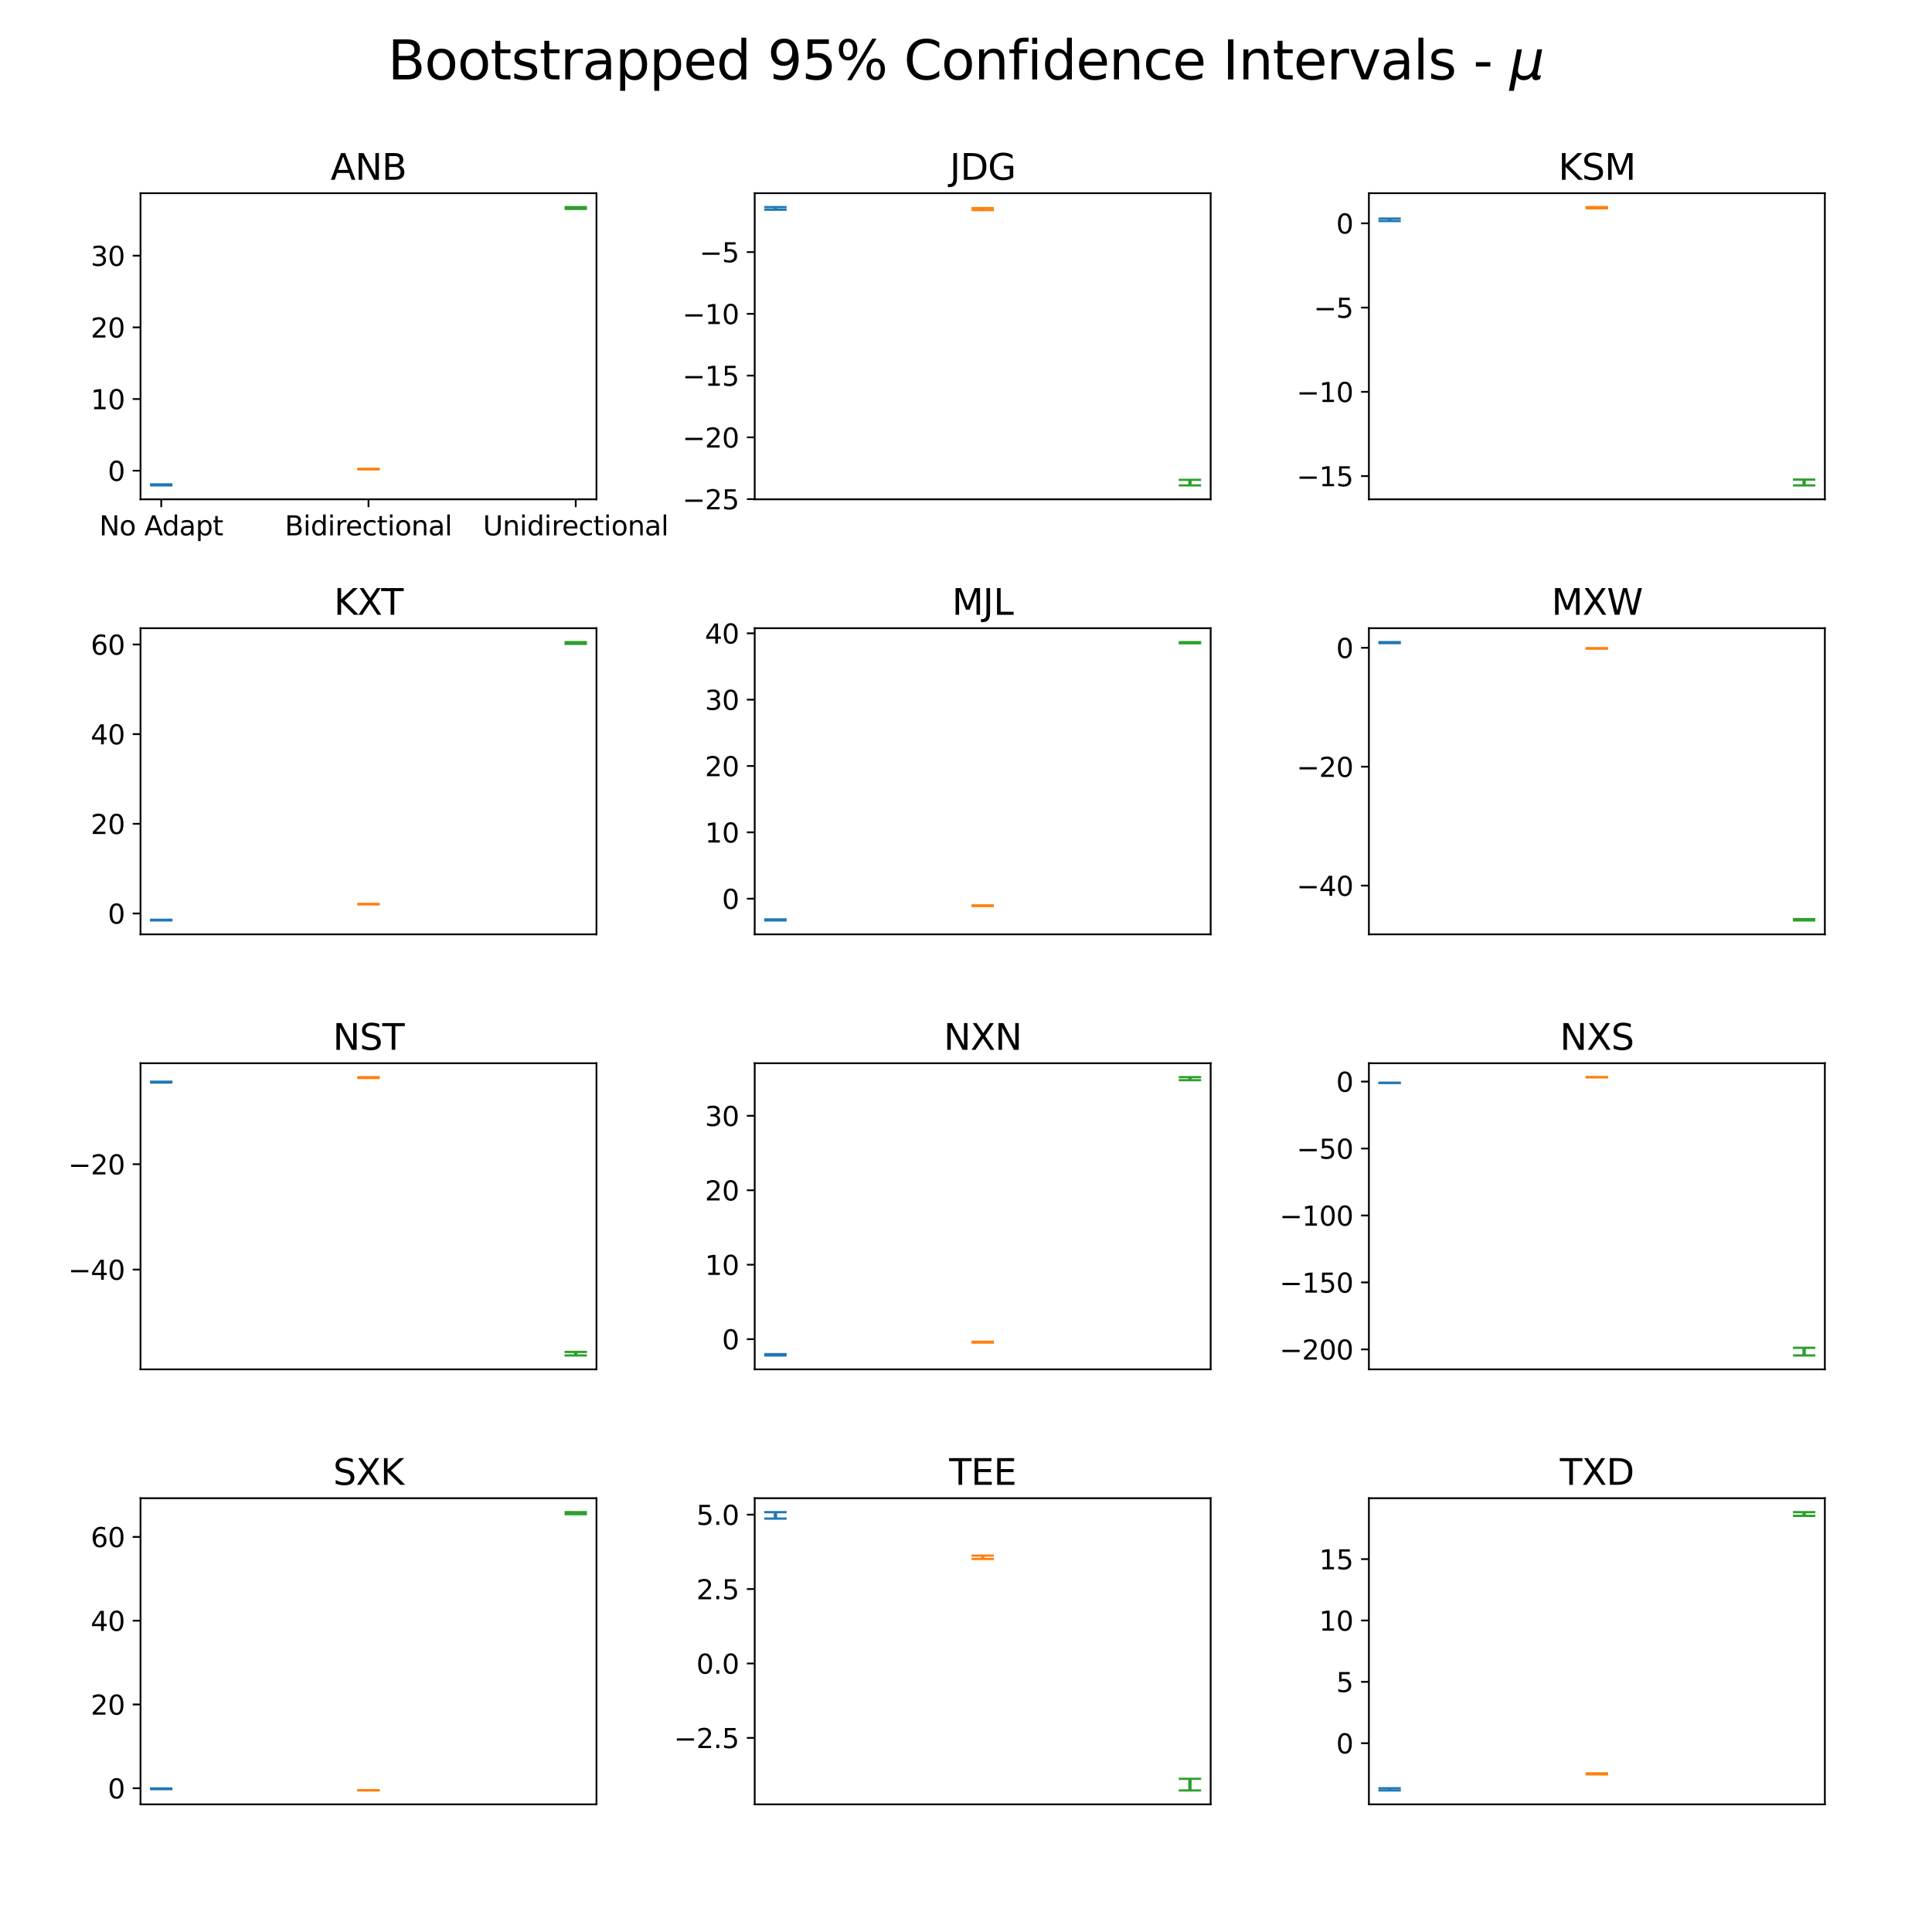 <?xml version="1.0" encoding="utf-8" standalone="no"?>
<!DOCTYPE svg PUBLIC "-//W3C//DTD SVG 1.1//EN"
  "http://www.w3.org/Graphics/SVG/1.1/DTD/svg11.dtd">
<svg xmlns:xlink="http://www.w3.org/1999/xlink" width="864pt" height="864pt" viewBox="0 0 864 864" xmlns="http://www.w3.org/2000/svg" version="1.1">
 <defs>
  <style type="text/css">*{stroke-linejoin: round; stroke-linecap: butt}</style>
 </defs>
 <g id="figure_1">
  <g id="patch_1">
   <path d="M 0 864 
L 864 864 
L 864 0 
L 0 0 
z
" style="fill: #ffffff"/>
  </g>
  <g id="axes_1">
   <g id="patch_2">
    <path d="M 62.84 223.297 
L 266.747 223.297 
L 266.747 86.4 
L 62.84 86.4 
z
" style="fill: #ffffff"/>
   </g>
   <g id="matplotlib.axis_1">
    <g id="xtick_1">
     <g id="line2d_1">
      <defs>
       <path id="mf8399bfb26" d="M 0 0 
L 0 3.5 
" style="stroke: #000000; stroke-width: 0.8"/>
      </defs>
      <g>
       <use xlink:href="#mf8399bfb26" x="72.108" y="223.297" style="stroke: #000000; stroke-width: 0.8"/>
      </g>
     </g>
     <g id="text_1">
      <!-- No Adapt -->
      <g transform="translate(44.395 239.415) scale(0.12 -0.12)">
       <defs>
        <path id="DejaVuSans-4e" d="M 628 4666 
L 1478 4666 
L 3547 763 
L 3547 4666 
L 4159 4666 
L 4159 0 
L 3309 0 
L 1241 3903 
L 1241 0 
L 628 0 
L 628 4666 
z
" transform="scale(0.016)"/>
        <path id="DejaVuSans-6f" d="M 1959 3097 
Q 1497 3097 1228 2736 
Q 959 2375 959 1747 
Q 959 1119 1226 758 
Q 1494 397 1959 397 
Q 2419 397 2687 759 
Q 2956 1122 2956 1747 
Q 2956 2369 2687 2733 
Q 2419 3097 1959 3097 
z
M 1959 3584 
Q 2709 3584 3137 3096 
Q 3566 2609 3566 1747 
Q 3566 888 3137 398 
Q 2709 -91 1959 -91 
Q 1206 -91 779 398 
Q 353 888 353 1747 
Q 353 2609 779 3096 
Q 1206 3584 1959 3584 
z
" transform="scale(0.016)"/>
        <path id="DejaVuSans-20" transform="scale(0.016)"/>
        <path id="DejaVuSans-41" d="M 2188 4044 
L 1331 1722 
L 3047 1722 
L 2188 4044 
z
M 1831 4666 
L 2547 4666 
L 4325 0 
L 3669 0 
L 3244 1197 
L 1141 1197 
L 716 0 
L 50 0 
L 1831 4666 
z
" transform="scale(0.016)"/>
        <path id="DejaVuSans-64" d="M 2906 2969 
L 2906 4863 
L 3481 4863 
L 3481 0 
L 2906 0 
L 2906 525 
Q 2725 213 2448 61 
Q 2172 -91 1784 -91 
Q 1150 -91 751 415 
Q 353 922 353 1747 
Q 353 2572 751 3078 
Q 1150 3584 1784 3584 
Q 2172 3584 2448 3432 
Q 2725 3281 2906 2969 
z
M 947 1747 
Q 947 1113 1208 752 
Q 1469 391 1925 391 
Q 2381 391 2643 752 
Q 2906 1113 2906 1747 
Q 2906 2381 2643 2742 
Q 2381 3103 1925 3103 
Q 1469 3103 1208 2742 
Q 947 2381 947 1747 
z
" transform="scale(0.016)"/>
        <path id="DejaVuSans-61" d="M 2194 1759 
Q 1497 1759 1228 1600 
Q 959 1441 959 1056 
Q 959 750 1161 570 
Q 1363 391 1709 391 
Q 2188 391 2477 730 
Q 2766 1069 2766 1631 
L 2766 1759 
L 2194 1759 
z
M 3341 1997 
L 3341 0 
L 2766 0 
L 2766 531 
Q 2569 213 2275 61 
Q 1981 -91 1556 -91 
Q 1019 -91 701 211 
Q 384 513 384 1019 
Q 384 1609 779 1909 
Q 1175 2209 1959 2209 
L 2766 2209 
L 2766 2266 
Q 2766 2663 2505 2880 
Q 2244 3097 1772 3097 
Q 1472 3097 1187 3025 
Q 903 2953 641 2809 
L 641 3341 
Q 956 3463 1253 3523 
Q 1550 3584 1831 3584 
Q 2591 3584 2966 3190 
Q 3341 2797 3341 1997 
z
" transform="scale(0.016)"/>
        <path id="DejaVuSans-70" d="M 1159 525 
L 1159 -1331 
L 581 -1331 
L 581 3500 
L 1159 3500 
L 1159 2969 
Q 1341 3281 1617 3432 
Q 1894 3584 2278 3584 
Q 2916 3584 3314 3078 
Q 3713 2572 3713 1747 
Q 3713 922 3314 415 
Q 2916 -91 2278 -91 
Q 1894 -91 1617 61 
Q 1341 213 1159 525 
z
M 3116 1747 
Q 3116 2381 2855 2742 
Q 2594 3103 2138 3103 
Q 1681 3103 1420 2742 
Q 1159 2381 1159 1747 
Q 1159 1113 1420 752 
Q 1681 391 2138 391 
Q 2594 391 2855 752 
Q 3116 1113 3116 1747 
z
" transform="scale(0.016)"/>
        <path id="DejaVuSans-74" d="M 1172 4494 
L 1172 3500 
L 2356 3500 
L 2356 3053 
L 1172 3053 
L 1172 1153 
Q 1172 725 1289 603 
Q 1406 481 1766 481 
L 2356 481 
L 2356 0 
L 1766 0 
Q 1100 0 847 248 
Q 594 497 594 1153 
L 594 3053 
L 172 3053 
L 172 3500 
L 594 3500 
L 594 4494 
L 1172 4494 
z
" transform="scale(0.016)"/>
       </defs>
       <use xlink:href="#DejaVuSans-4e"/>
       <use xlink:href="#DejaVuSans-6f" x="74.805"/>
       <use xlink:href="#DejaVuSans-20" x="135.986"/>
       <use xlink:href="#DejaVuSans-41" x="167.773"/>
       <use xlink:href="#DejaVuSans-64" x="234.432"/>
       <use xlink:href="#DejaVuSans-61" x="297.908"/>
       <use xlink:href="#DejaVuSans-70" x="359.188"/>
       <use xlink:href="#DejaVuSans-74" x="422.664"/>
      </g>
     </g>
    </g>
    <g id="xtick_2">
     <g id="line2d_2">
      <g>
       <use xlink:href="#mf8399bfb26" x="164.793" y="223.297" style="stroke: #000000; stroke-width: 0.8"/>
      </g>
     </g>
     <g id="text_2">
      <!-- Bidirectional -->
      <g transform="translate(127.375 239.415) scale(0.12 -0.12)">
       <defs>
        <path id="DejaVuSans-42" d="M 1259 2228 
L 1259 519 
L 2272 519 
Q 2781 519 3026 730 
Q 3272 941 3272 1375 
Q 3272 1813 3026 2020 
Q 2781 2228 2272 2228 
L 1259 2228 
z
M 1259 4147 
L 1259 2741 
L 2194 2741 
Q 2656 2741 2882 2914 
Q 3109 3088 3109 3444 
Q 3109 3797 2882 3972 
Q 2656 4147 2194 4147 
L 1259 4147 
z
M 628 4666 
L 2241 4666 
Q 2963 4666 3353 4366 
Q 3744 4066 3744 3513 
Q 3744 3084 3544 2831 
Q 3344 2578 2956 2516 
Q 3422 2416 3680 2098 
Q 3938 1781 3938 1306 
Q 3938 681 3513 340 
Q 3088 0 2303 0 
L 628 0 
L 628 4666 
z
" transform="scale(0.016)"/>
        <path id="DejaVuSans-69" d="M 603 3500 
L 1178 3500 
L 1178 0 
L 603 0 
L 603 3500 
z
M 603 4863 
L 1178 4863 
L 1178 4134 
L 603 4134 
L 603 4863 
z
" transform="scale(0.016)"/>
        <path id="DejaVuSans-72" d="M 2631 2963 
Q 2534 3019 2420 3045 
Q 2306 3072 2169 3072 
Q 1681 3072 1420 2755 
Q 1159 2438 1159 1844 
L 1159 0 
L 581 0 
L 581 3500 
L 1159 3500 
L 1159 2956 
Q 1341 3275 1631 3429 
Q 1922 3584 2338 3584 
Q 2397 3584 2469 3576 
Q 2541 3569 2628 3553 
L 2631 2963 
z
" transform="scale(0.016)"/>
        <path id="DejaVuSans-65" d="M 3597 1894 
L 3597 1613 
L 953 1613 
Q 991 1019 1311 708 
Q 1631 397 2203 397 
Q 2534 397 2845 478 
Q 3156 559 3463 722 
L 3463 178 
Q 3153 47 2828 -22 
Q 2503 -91 2169 -91 
Q 1331 -91 842 396 
Q 353 884 353 1716 
Q 353 2575 817 3079 
Q 1281 3584 2069 3584 
Q 2775 3584 3186 3129 
Q 3597 2675 3597 1894 
z
M 3022 2063 
Q 3016 2534 2758 2815 
Q 2500 3097 2075 3097 
Q 1594 3097 1305 2825 
Q 1016 2553 972 2059 
L 3022 2063 
z
" transform="scale(0.016)"/>
        <path id="DejaVuSans-63" d="M 3122 3366 
L 3122 2828 
Q 2878 2963 2633 3030 
Q 2388 3097 2138 3097 
Q 1578 3097 1268 2742 
Q 959 2388 959 1747 
Q 959 1106 1268 751 
Q 1578 397 2138 397 
Q 2388 397 2633 464 
Q 2878 531 3122 666 
L 3122 134 
Q 2881 22 2623 -34 
Q 2366 -91 2075 -91 
Q 1284 -91 818 406 
Q 353 903 353 1747 
Q 353 2603 823 3093 
Q 1294 3584 2113 3584 
Q 2378 3584 2631 3529 
Q 2884 3475 3122 3366 
z
" transform="scale(0.016)"/>
        <path id="DejaVuSans-6e" d="M 3513 2113 
L 3513 0 
L 2938 0 
L 2938 2094 
Q 2938 2591 2744 2837 
Q 2550 3084 2163 3084 
Q 1697 3084 1428 2787 
Q 1159 2491 1159 1978 
L 1159 0 
L 581 0 
L 581 3500 
L 1159 3500 
L 1159 2956 
Q 1366 3272 1645 3428 
Q 1925 3584 2291 3584 
Q 2894 3584 3203 3211 
Q 3513 2838 3513 2113 
z
" transform="scale(0.016)"/>
        <path id="DejaVuSans-6c" d="M 603 4863 
L 1178 4863 
L 1178 0 
L 603 0 
L 603 4863 
z
" transform="scale(0.016)"/>
       </defs>
       <use xlink:href="#DejaVuSans-42"/>
       <use xlink:href="#DejaVuSans-69" x="68.604"/>
       <use xlink:href="#DejaVuSans-64" x="96.387"/>
       <use xlink:href="#DejaVuSans-69" x="159.863"/>
       <use xlink:href="#DejaVuSans-72" x="187.646"/>
       <use xlink:href="#DejaVuSans-65" x="226.51"/>
       <use xlink:href="#DejaVuSans-63" x="288.033"/>
       <use xlink:href="#DejaVuSans-74" x="343.014"/>
       <use xlink:href="#DejaVuSans-69" x="382.223"/>
       <use xlink:href="#DejaVuSans-6f" x="410.006"/>
       <use xlink:href="#DejaVuSans-6e" x="471.188"/>
       <use xlink:href="#DejaVuSans-61" x="534.566"/>
       <use xlink:href="#DejaVuSans-6c" x="595.846"/>
      </g>
     </g>
    </g>
    <g id="xtick_3">
     <g id="line2d_3">
      <g>
       <use xlink:href="#mf8399bfb26" x="257.478" y="223.297" style="stroke: #000000; stroke-width: 0.8"/>
      </g>
     </g>
     <g id="text_3">
      <!-- Unidirectional -->
      <g transform="translate(215.983 239.415) scale(0.12 -0.12)">
       <defs>
        <path id="DejaVuSans-55" d="M 556 4666 
L 1191 4666 
L 1191 1831 
Q 1191 1081 1462 751 
Q 1734 422 2344 422 
Q 2950 422 3222 751 
Q 3494 1081 3494 1831 
L 3494 4666 
L 4128 4666 
L 4128 1753 
Q 4128 841 3676 375 
Q 3225 -91 2344 -91 
Q 1459 -91 1007 375 
Q 556 841 556 1753 
L 556 4666 
z
" transform="scale(0.016)"/>
       </defs>
       <use xlink:href="#DejaVuSans-55"/>
       <use xlink:href="#DejaVuSans-6e" x="73.193"/>
       <use xlink:href="#DejaVuSans-69" x="136.572"/>
       <use xlink:href="#DejaVuSans-64" x="164.355"/>
       <use xlink:href="#DejaVuSans-69" x="227.832"/>
       <use xlink:href="#DejaVuSans-72" x="255.615"/>
       <use xlink:href="#DejaVuSans-65" x="294.479"/>
       <use xlink:href="#DejaVuSans-63" x="356.002"/>
       <use xlink:href="#DejaVuSans-74" x="410.982"/>
       <use xlink:href="#DejaVuSans-69" x="450.191"/>
       <use xlink:href="#DejaVuSans-6f" x="477.975"/>
       <use xlink:href="#DejaVuSans-6e" x="539.156"/>
       <use xlink:href="#DejaVuSans-61" x="602.535"/>
       <use xlink:href="#DejaVuSans-6c" x="663.814"/>
      </g>
     </g>
    </g>
   </g>
   <g id="matplotlib.axis_2">
    <g id="ytick_1">
     <g id="line2d_4">
      <defs>
       <path id="m6917d2af80" d="M 0 0 
L -3.5 0 
" style="stroke: #000000; stroke-width: 0.8"/>
      </defs>
      <g>
       <use xlink:href="#m6917d2af80" x="62.84" y="210.492" style="stroke: #000000; stroke-width: 0.8"/>
      </g>
     </g>
     <g id="text_4">
      <!-- 0 -->
      <g transform="translate(48.205 215.051) scale(0.12 -0.12)">
       <defs>
        <path id="DejaVuSans-30" d="M 2034 4250 
Q 1547 4250 1301 3770 
Q 1056 3291 1056 2328 
Q 1056 1369 1301 889 
Q 1547 409 2034 409 
Q 2525 409 2770 889 
Q 3016 1369 3016 2328 
Q 3016 3291 2770 3770 
Q 2525 4250 2034 4250 
z
M 2034 4750 
Q 2819 4750 3233 4129 
Q 3647 3509 3647 2328 
Q 3647 1150 3233 529 
Q 2819 -91 2034 -91 
Q 1250 -91 836 529 
Q 422 1150 422 2328 
Q 422 3509 836 4129 
Q 1250 4750 2034 4750 
z
" transform="scale(0.016)"/>
       </defs>
       <use xlink:href="#DejaVuSans-30"/>
      </g>
     </g>
    </g>
    <g id="ytick_2">
     <g id="line2d_5">
      <g>
       <use xlink:href="#m6917d2af80" x="62.84" y="178.442" style="stroke: #000000; stroke-width: 0.8"/>
      </g>
     </g>
     <g id="text_5">
      <!-- 10 -->
      <g transform="translate(40.57 183.001) scale(0.12 -0.12)">
       <defs>
        <path id="DejaVuSans-31" d="M 794 531 
L 1825 531 
L 1825 4091 
L 703 3866 
L 703 4441 
L 1819 4666 
L 2450 4666 
L 2450 531 
L 3481 531 
L 3481 0 
L 794 0 
L 794 531 
z
" transform="scale(0.016)"/>
       </defs>
       <use xlink:href="#DejaVuSans-31"/>
       <use xlink:href="#DejaVuSans-30" x="63.623"/>
      </g>
     </g>
    </g>
    <g id="ytick_3">
     <g id="line2d_6">
      <g>
       <use xlink:href="#m6917d2af80" x="62.84" y="146.392" style="stroke: #000000; stroke-width: 0.8"/>
      </g>
     </g>
     <g id="text_6">
      <!-- 20 -->
      <g transform="translate(40.57 150.951) scale(0.12 -0.12)">
       <defs>
        <path id="DejaVuSans-32" d="M 1228 531 
L 3431 531 
L 3431 0 
L 469 0 
L 469 531 
Q 828 903 1448 1529 
Q 2069 2156 2228 2338 
Q 2531 2678 2651 2914 
Q 2772 3150 2772 3378 
Q 2772 3750 2511 3984 
Q 2250 4219 1831 4219 
Q 1534 4219 1204 4116 
Q 875 4013 500 3803 
L 500 4441 
Q 881 4594 1212 4672 
Q 1544 4750 1819 4750 
Q 2544 4750 2975 4387 
Q 3406 4025 3406 3419 
Q 3406 3131 3298 2873 
Q 3191 2616 2906 2266 
Q 2828 2175 2409 1742 
Q 1991 1309 1228 531 
z
" transform="scale(0.016)"/>
       </defs>
       <use xlink:href="#DejaVuSans-32"/>
       <use xlink:href="#DejaVuSans-30" x="63.623"/>
      </g>
     </g>
    </g>
    <g id="ytick_4">
     <g id="line2d_7">
      <g>
       <use xlink:href="#m6917d2af80" x="62.84" y="114.342" style="stroke: #000000; stroke-width: 0.8"/>
      </g>
     </g>
     <g id="text_7">
      <!-- 30 -->
      <g transform="translate(40.57 118.901) scale(0.12 -0.12)">
       <defs>
        <path id="DejaVuSans-33" d="M 2597 2516 
Q 3050 2419 3304 2112 
Q 3559 1806 3559 1356 
Q 3559 666 3084 287 
Q 2609 -91 1734 -91 
Q 1441 -91 1130 -33 
Q 819 25 488 141 
L 488 750 
Q 750 597 1062 519 
Q 1375 441 1716 441 
Q 2309 441 2620 675 
Q 2931 909 2931 1356 
Q 2931 1769 2642 2001 
Q 2353 2234 1838 2234 
L 1294 2234 
L 1294 2753 
L 1863 2753 
Q 2328 2753 2575 2939 
Q 2822 3125 2822 3475 
Q 2822 3834 2567 4026 
Q 2313 4219 1838 4219 
Q 1578 4219 1281 4162 
Q 984 4106 628 3988 
L 628 4550 
Q 988 4650 1302 4700 
Q 1616 4750 1894 4750 
Q 2613 4750 3031 4423 
Q 3450 4097 3450 3541 
Q 3450 3153 3228 2886 
Q 3006 2619 2597 2516 
z
" transform="scale(0.016)"/>
       </defs>
       <use xlink:href="#DejaVuSans-33"/>
       <use xlink:href="#DejaVuSans-30" x="63.623"/>
      </g>
     </g>
    </g>
   </g>
   <g id="LineCollection_1">
    <path d="M 72.108 217.074 
L 72.108 216.611 
" clip-path="url(#p5934e4732b)" style="fill: none; stroke: #1f77b4; stroke-width: 1.5"/>
   </g>
   <g id="line2d_8">
    <defs>
     <path id="m474251057b" d="M 5 0 
L -5 -0 
" style="stroke: #1f77b4"/>
    </defs>
    <g clip-path="url(#p5934e4732b)">
     <use xlink:href="#m474251057b" x="72.108" y="217.074" style="fill: #1f77b4; stroke: #1f77b4"/>
    </g>
   </g>
   <g id="line2d_9">
    <g clip-path="url(#p5934e4732b)">
     <use xlink:href="#m474251057b" x="72.108" y="216.611" style="fill: #1f77b4; stroke: #1f77b4"/>
    </g>
   </g>
   <g id="LineCollection_2">
    <path d="M 164.793 209.906 
L 164.793 209.655 
" clip-path="url(#p5934e4732b)" style="fill: none; stroke: #ff7f0e; stroke-width: 1.5"/>
   </g>
   <g id="line2d_10">
    <defs>
     <path id="m4f12cdbd27" d="M 5 0 
L -5 -0 
" style="stroke: #ff7f0e"/>
    </defs>
    <g clip-path="url(#p5934e4732b)">
     <use xlink:href="#m4f12cdbd27" x="164.793" y="209.906" style="fill: #ff7f0e; stroke: #ff7f0e"/>
    </g>
   </g>
   <g id="line2d_11">
    <g clip-path="url(#p5934e4732b)">
     <use xlink:href="#m4f12cdbd27" x="164.793" y="209.655" style="fill: #ff7f0e; stroke: #ff7f0e"/>
    </g>
   </g>
   <g id="LineCollection_3">
    <path d="M 257.478 93.443 
L 257.478 92.623 
" clip-path="url(#p5934e4732b)" style="fill: none; stroke: #2ca02c; stroke-width: 1.5"/>
   </g>
   <g id="line2d_12">
    <defs>
     <path id="m1a30109b17" d="M 5 0 
L -5 -0 
" style="stroke: #2ca02c"/>
    </defs>
    <g clip-path="url(#p5934e4732b)">
     <use xlink:href="#m1a30109b17" x="257.478" y="93.443" style="fill: #2ca02c; stroke: #2ca02c"/>
    </g>
   </g>
   <g id="line2d_13">
    <g clip-path="url(#p5934e4732b)">
     <use xlink:href="#m1a30109b17" x="257.478" y="92.623" style="fill: #2ca02c; stroke: #2ca02c"/>
    </g>
   </g>
   <g id="line2d_14">
    <path d="M 72.108 216.843 
" clip-path="url(#p5934e4732b)" style="fill: none; stroke: #1f77b4; stroke-width: 1.5; stroke-linecap: square"/>
   </g>
   <g id="line2d_15">
    <path d="M 164.793 209.78 
" clip-path="url(#p5934e4732b)" style="fill: none; stroke: #ff7f0e; stroke-width: 1.5; stroke-linecap: square"/>
   </g>
   <g id="line2d_16">
    <path d="M 257.478 93.033 
" clip-path="url(#p5934e4732b)" style="fill: none; stroke: #2ca02c; stroke-width: 1.5; stroke-linecap: square"/>
   </g>
   <g id="patch_3">
    <path d="M 62.84 223.297 
L 62.84 86.4 
" style="fill: none; stroke: #000000; stroke-width: 0.8; stroke-linejoin: miter; stroke-linecap: square"/>
   </g>
   <g id="patch_4">
    <path d="M 266.747 223.297 
L 266.747 86.4 
" style="fill: none; stroke: #000000; stroke-width: 0.8; stroke-linejoin: miter; stroke-linecap: square"/>
   </g>
   <g id="patch_5">
    <path d="M 62.84 223.297 
L 266.747 223.297 
" style="fill: none; stroke: #000000; stroke-width: 0.8; stroke-linejoin: miter; stroke-linecap: square"/>
   </g>
   <g id="patch_6">
    <path d="M 62.84 86.4 
L 266.747 86.4 
" style="fill: none; stroke: #000000; stroke-width: 0.8; stroke-linejoin: miter; stroke-linecap: square"/>
   </g>
   <g id="text_8">
    <!-- ANB -->
    <g transform="translate(147.847 80.4) scale(0.16 -0.16)">
     <use xlink:href="#DejaVuSans-41"/>
     <use xlink:href="#DejaVuSans-4e" x="68.408"/>
     <use xlink:href="#DejaVuSans-42" x="143.213"/>
    </g>
   </g>
  </g>
  <g id="axes_2">
   <g id="patch_7">
    <path d="M 337.507 223.297 
L 541.413 223.297 
L 541.413 86.4 
L 337.507 86.4 
z
" style="fill: #ffffff"/>
   </g>
   <g id="matplotlib.axis_3"/>
   <g id="matplotlib.axis_4">
    <g id="ytick_5">
     <g id="line2d_17">
      <g>
       <use xlink:href="#m6917d2af80" x="337.507" y="223.209" style="stroke: #000000; stroke-width: 0.8"/>
      </g>
     </g>
     <g id="text_9">
      <!-- −25 -->
      <g transform="translate(305.181 227.768) scale(0.12 -0.12)">
       <defs>
        <path id="DejaVuSans-2212" d="M 678 2272 
L 4684 2272 
L 4684 1741 
L 678 1741 
L 678 2272 
z
" transform="scale(0.016)"/>
        <path id="DejaVuSans-35" d="M 691 4666 
L 3169 4666 
L 3169 4134 
L 1269 4134 
L 1269 2991 
Q 1406 3038 1543 3061 
Q 1681 3084 1819 3084 
Q 2600 3084 3056 2656 
Q 3513 2228 3513 1497 
Q 3513 744 3044 326 
Q 2575 -91 1722 -91 
Q 1428 -91 1123 -41 
Q 819 9 494 109 
L 494 744 
Q 775 591 1075 516 
Q 1375 441 1709 441 
Q 2250 441 2565 725 
Q 2881 1009 2881 1497 
Q 2881 1984 2565 2268 
Q 2250 2553 1709 2553 
Q 1456 2553 1204 2497 
Q 953 2441 691 2322 
L 691 4666 
z
" transform="scale(0.016)"/>
       </defs>
       <use xlink:href="#DejaVuSans-2212"/>
       <use xlink:href="#DejaVuSans-32" x="83.789"/>
       <use xlink:href="#DejaVuSans-35" x="147.412"/>
      </g>
     </g>
    </g>
    <g id="ytick_6">
     <g id="line2d_18">
      <g>
       <use xlink:href="#m6917d2af80" x="337.507" y="195.59" style="stroke: #000000; stroke-width: 0.8"/>
      </g>
     </g>
     <g id="text_10">
      <!-- −20 -->
      <g transform="translate(305.181 200.149) scale(0.12 -0.12)">
       <use xlink:href="#DejaVuSans-2212"/>
       <use xlink:href="#DejaVuSans-32" x="83.789"/>
       <use xlink:href="#DejaVuSans-30" x="147.412"/>
      </g>
     </g>
    </g>
    <g id="ytick_7">
     <g id="line2d_19">
      <g>
       <use xlink:href="#m6917d2af80" x="337.507" y="167.972" style="stroke: #000000; stroke-width: 0.8"/>
      </g>
     </g>
     <g id="text_11">
      <!-- −15 -->
      <g transform="translate(305.181 172.531) scale(0.12 -0.12)">
       <use xlink:href="#DejaVuSans-2212"/>
       <use xlink:href="#DejaVuSans-31" x="83.789"/>
       <use xlink:href="#DejaVuSans-35" x="147.412"/>
      </g>
     </g>
    </g>
    <g id="ytick_8">
     <g id="line2d_20">
      <g>
       <use xlink:href="#m6917d2af80" x="337.507" y="140.354" style="stroke: #000000; stroke-width: 0.8"/>
      </g>
     </g>
     <g id="text_12">
      <!-- −10 -->
      <g transform="translate(305.181 144.913) scale(0.12 -0.12)">
       <use xlink:href="#DejaVuSans-2212"/>
       <use xlink:href="#DejaVuSans-31" x="83.789"/>
       <use xlink:href="#DejaVuSans-30" x="147.412"/>
      </g>
     </g>
    </g>
    <g id="ytick_9">
     <g id="line2d_21">
      <g>
       <use xlink:href="#m6917d2af80" x="337.507" y="112.735" style="stroke: #000000; stroke-width: 0.8"/>
      </g>
     </g>
     <g id="text_13">
      <!-- −5 -->
      <g transform="translate(312.816 117.295) scale(0.12 -0.12)">
       <use xlink:href="#DejaVuSans-2212"/>
       <use xlink:href="#DejaVuSans-35" x="83.789"/>
      </g>
     </g>
    </g>
   </g>
   <g id="LineCollection_4">
    <path d="M 346.775 93.781 
L 346.775 92.623 
" clip-path="url(#p4f1c7e25fa)" style="fill: none; stroke: #1f77b4; stroke-width: 1.5"/>
   </g>
   <g id="line2d_22">
    <g clip-path="url(#p4f1c7e25fa)">
     <use xlink:href="#m474251057b" x="346.775" y="93.781" style="fill: #1f77b4; stroke: #1f77b4"/>
    </g>
   </g>
   <g id="line2d_23">
    <g clip-path="url(#p4f1c7e25fa)">
     <use xlink:href="#m474251057b" x="346.775" y="92.623" style="fill: #1f77b4; stroke: #1f77b4"/>
    </g>
   </g>
   <g id="LineCollection_5">
    <path d="M 439.46 93.944 
L 439.46 93.053 
" clip-path="url(#p4f1c7e25fa)" style="fill: none; stroke: #ff7f0e; stroke-width: 1.5"/>
   </g>
   <g id="line2d_24">
    <g clip-path="url(#p4f1c7e25fa)">
     <use xlink:href="#m4f12cdbd27" x="439.46" y="93.944" style="fill: #ff7f0e; stroke: #ff7f0e"/>
    </g>
   </g>
   <g id="line2d_25">
    <g clip-path="url(#p4f1c7e25fa)">
     <use xlink:href="#m4f12cdbd27" x="439.46" y="93.053" style="fill: #ff7f0e; stroke: #ff7f0e"/>
    </g>
   </g>
   <g id="LineCollection_6">
    <path d="M 532.145 217.074 
L 532.145 214.584 
" clip-path="url(#p4f1c7e25fa)" style="fill: none; stroke: #2ca02c; stroke-width: 1.5"/>
   </g>
   <g id="line2d_26">
    <g clip-path="url(#p4f1c7e25fa)">
     <use xlink:href="#m1a30109b17" x="532.145" y="217.074" style="fill: #2ca02c; stroke: #2ca02c"/>
    </g>
   </g>
   <g id="line2d_27">
    <g clip-path="url(#p4f1c7e25fa)">
     <use xlink:href="#m1a30109b17" x="532.145" y="214.584" style="fill: #2ca02c; stroke: #2ca02c"/>
    </g>
   </g>
   <g id="line2d_28">
    <path d="M 346.775 93.202 
" clip-path="url(#p4f1c7e25fa)" style="fill: none; stroke: #1f77b4; stroke-width: 1.5; stroke-linecap: square"/>
   </g>
   <g id="line2d_29">
    <path d="M 439.46 93.499 
" clip-path="url(#p4f1c7e25fa)" style="fill: none; stroke: #ff7f0e; stroke-width: 1.5; stroke-linecap: square"/>
   </g>
   <g id="line2d_30">
    <path d="M 532.145 215.829 
" clip-path="url(#p4f1c7e25fa)" style="fill: none; stroke: #2ca02c; stroke-width: 1.5; stroke-linecap: square"/>
   </g>
   <g id="patch_8">
    <path d="M 337.507 223.297 
L 337.507 86.4 
" style="fill: none; stroke: #000000; stroke-width: 0.8; stroke-linejoin: miter; stroke-linecap: square"/>
   </g>
   <g id="patch_9">
    <path d="M 541.413 223.297 
L 541.413 86.4 
" style="fill: none; stroke: #000000; stroke-width: 0.8; stroke-linejoin: miter; stroke-linecap: square"/>
   </g>
   <g id="patch_10">
    <path d="M 337.507 223.297 
L 541.413 223.297 
" style="fill: none; stroke: #000000; stroke-width: 0.8; stroke-linejoin: miter; stroke-linecap: square"/>
   </g>
   <g id="patch_11">
    <path d="M 337.507 86.4 
L 541.413 86.4 
" style="fill: none; stroke: #000000; stroke-width: 0.8; stroke-linejoin: miter; stroke-linecap: square"/>
   </g>
   <g id="text_14">
    <!-- JDG -->
    <g transform="translate(424.741 80.4) scale(0.16 -0.16)">
     <defs>
      <path id="DejaVuSans-4a" d="M 628 4666 
L 1259 4666 
L 1259 325 
Q 1259 -519 939 -900 
Q 619 -1281 -91 -1281 
L -331 -1281 
L -331 -750 
L -134 -750 
Q 284 -750 456 -515 
Q 628 -281 628 325 
L 628 4666 
z
" transform="scale(0.016)"/>
      <path id="DejaVuSans-44" d="M 1259 4147 
L 1259 519 
L 2022 519 
Q 2988 519 3436 956 
Q 3884 1394 3884 2338 
Q 3884 3275 3436 3711 
Q 2988 4147 2022 4147 
L 1259 4147 
z
M 628 4666 
L 1925 4666 
Q 3281 4666 3915 4102 
Q 4550 3538 4550 2338 
Q 4550 1131 3912 565 
Q 3275 0 1925 0 
L 628 0 
L 628 4666 
z
" transform="scale(0.016)"/>
      <path id="DejaVuSans-47" d="M 3809 666 
L 3809 1919 
L 2778 1919 
L 2778 2438 
L 4434 2438 
L 4434 434 
Q 4069 175 3628 42 
Q 3188 -91 2688 -91 
Q 1594 -91 976 548 
Q 359 1188 359 2328 
Q 359 3472 976 4111 
Q 1594 4750 2688 4750 
Q 3144 4750 3555 4637 
Q 3966 4525 4313 4306 
L 4313 3634 
Q 3963 3931 3569 4081 
Q 3175 4231 2741 4231 
Q 1884 4231 1454 3753 
Q 1025 3275 1025 2328 
Q 1025 1384 1454 906 
Q 1884 428 2741 428 
Q 3075 428 3337 486 
Q 3600 544 3809 666 
z
" transform="scale(0.016)"/>
     </defs>
     <use xlink:href="#DejaVuSans-4a"/>
     <use xlink:href="#DejaVuSans-44" x="29.492"/>
     <use xlink:href="#DejaVuSans-47" x="106.494"/>
    </g>
   </g>
  </g>
  <g id="axes_3">
   <g id="patch_12">
    <path d="M 612.173 223.297 
L 816.08 223.297 
L 816.08 86.4 
L 612.173 86.4 
z
" style="fill: #ffffff"/>
   </g>
   <g id="matplotlib.axis_5"/>
   <g id="matplotlib.axis_6">
    <g id="ytick_10">
     <g id="line2d_31">
      <g>
       <use xlink:href="#m6917d2af80" x="612.173" y="212.901" style="stroke: #000000; stroke-width: 0.8"/>
      </g>
     </g>
     <g id="text_15">
      <!-- −15 -->
      <g transform="translate(579.848 217.46) scale(0.12 -0.12)">
       <use xlink:href="#DejaVuSans-2212"/>
       <use xlink:href="#DejaVuSans-31" x="83.789"/>
       <use xlink:href="#DejaVuSans-35" x="147.412"/>
      </g>
     </g>
    </g>
    <g id="ytick_11">
     <g id="line2d_32">
      <g>
       <use xlink:href="#m6917d2af80" x="612.173" y="175.228" style="stroke: #000000; stroke-width: 0.8"/>
      </g>
     </g>
     <g id="text_16">
      <!-- −10 -->
      <g transform="translate(579.848 179.787) scale(0.12 -0.12)">
       <use xlink:href="#DejaVuSans-2212"/>
       <use xlink:href="#DejaVuSans-31" x="83.789"/>
       <use xlink:href="#DejaVuSans-30" x="147.412"/>
      </g>
     </g>
    </g>
    <g id="ytick_12">
     <g id="line2d_33">
      <g>
       <use xlink:href="#m6917d2af80" x="612.173" y="137.555" style="stroke: #000000; stroke-width: 0.8"/>
      </g>
     </g>
     <g id="text_17">
      <!-- −5 -->
      <g transform="translate(587.483 142.114) scale(0.12 -0.12)">
       <use xlink:href="#DejaVuSans-2212"/>
       <use xlink:href="#DejaVuSans-35" x="83.789"/>
      </g>
     </g>
    </g>
    <g id="ytick_13">
     <g id="line2d_34">
      <g>
       <use xlink:href="#m6917d2af80" x="612.173" y="99.881" style="stroke: #000000; stroke-width: 0.8"/>
      </g>
     </g>
     <g id="text_18">
      <!-- 0 -->
      <g transform="translate(597.538 104.441) scale(0.12 -0.12)">
       <use xlink:href="#DejaVuSans-30"/>
      </g>
     </g>
    </g>
   </g>
   <g id="LineCollection_7">
    <path d="M 621.442 98.858 
L 621.442 97.754 
" clip-path="url(#p7674bddccf)" style="fill: none; stroke: #1f77b4; stroke-width: 1.5"/>
   </g>
   <g id="line2d_35">
    <g clip-path="url(#p7674bddccf)">
     <use xlink:href="#m474251057b" x="621.442" y="98.858" style="fill: #1f77b4; stroke: #1f77b4"/>
    </g>
   </g>
   <g id="line2d_36">
    <g clip-path="url(#p7674bddccf)">
     <use xlink:href="#m474251057b" x="621.442" y="97.754" style="fill: #1f77b4; stroke: #1f77b4"/>
    </g>
   </g>
   <g id="LineCollection_8">
    <path d="M 714.127 93.156 
L 714.127 92.623 
" clip-path="url(#p7674bddccf)" style="fill: none; stroke: #ff7f0e; stroke-width: 1.5"/>
   </g>
   <g id="line2d_37">
    <g clip-path="url(#p7674bddccf)">
     <use xlink:href="#m4f12cdbd27" x="714.127" y="93.156" style="fill: #ff7f0e; stroke: #ff7f0e"/>
    </g>
   </g>
   <g id="line2d_38">
    <g clip-path="url(#p7674bddccf)">
     <use xlink:href="#m4f12cdbd27" x="714.127" y="92.623" style="fill: #ff7f0e; stroke: #ff7f0e"/>
    </g>
   </g>
   <g id="LineCollection_9">
    <path d="M 806.812 217.074 
L 806.812 214.478 
" clip-path="url(#p7674bddccf)" style="fill: none; stroke: #2ca02c; stroke-width: 1.5"/>
   </g>
   <g id="line2d_39">
    <g clip-path="url(#p7674bddccf)">
     <use xlink:href="#m1a30109b17" x="806.812" y="217.074" style="fill: #2ca02c; stroke: #2ca02c"/>
    </g>
   </g>
   <g id="line2d_40">
    <g clip-path="url(#p7674bddccf)">
     <use xlink:href="#m1a30109b17" x="806.812" y="214.478" style="fill: #2ca02c; stroke: #2ca02c"/>
    </g>
   </g>
   <g id="line2d_41">
    <path d="M 621.442 98.306 
" clip-path="url(#p7674bddccf)" style="fill: none; stroke: #1f77b4; stroke-width: 1.5; stroke-linecap: square"/>
   </g>
   <g id="line2d_42">
    <path d="M 714.127 92.889 
" clip-path="url(#p7674bddccf)" style="fill: none; stroke: #ff7f0e; stroke-width: 1.5; stroke-linecap: square"/>
   </g>
   <g id="line2d_43">
    <path d="M 806.812 215.776 
" clip-path="url(#p7674bddccf)" style="fill: none; stroke: #2ca02c; stroke-width: 1.5; stroke-linecap: square"/>
   </g>
   <g id="patch_13">
    <path d="M 612.173 223.297 
L 612.173 86.4 
" style="fill: none; stroke: #000000; stroke-width: 0.8; stroke-linejoin: miter; stroke-linecap: square"/>
   </g>
   <g id="patch_14">
    <path d="M 816.08 223.297 
L 816.08 86.4 
" style="fill: none; stroke: #000000; stroke-width: 0.8; stroke-linejoin: miter; stroke-linecap: square"/>
   </g>
   <g id="patch_15">
    <path d="M 612.173 223.297 
L 816.08 223.297 
" style="fill: none; stroke: #000000; stroke-width: 0.8; stroke-linejoin: miter; stroke-linecap: square"/>
   </g>
   <g id="patch_16">
    <path d="M 612.173 86.4 
L 816.08 86.4 
" style="fill: none; stroke: #000000; stroke-width: 0.8; stroke-linejoin: miter; stroke-linecap: square"/>
   </g>
   <g id="text_19">
    <!-- KSM -->
    <g transform="translate(696.899 80.4) scale(0.16 -0.16)">
     <defs>
      <path id="DejaVuSans-4b" d="M 628 4666 
L 1259 4666 
L 1259 2694 
L 3353 4666 
L 4166 4666 
L 1850 2491 
L 4331 0 
L 3500 0 
L 1259 2247 
L 1259 0 
L 628 0 
L 628 4666 
z
" transform="scale(0.016)"/>
      <path id="DejaVuSans-53" d="M 3425 4513 
L 3425 3897 
Q 3066 4069 2747 4153 
Q 2428 4238 2131 4238 
Q 1616 4238 1336 4038 
Q 1056 3838 1056 3469 
Q 1056 3159 1242 3001 
Q 1428 2844 1947 2747 
L 2328 2669 
Q 3034 2534 3370 2195 
Q 3706 1856 3706 1288 
Q 3706 609 3251 259 
Q 2797 -91 1919 -91 
Q 1588 -91 1214 -16 
Q 841 59 441 206 
L 441 856 
Q 825 641 1194 531 
Q 1563 422 1919 422 
Q 2459 422 2753 634 
Q 3047 847 3047 1241 
Q 3047 1584 2836 1778 
Q 2625 1972 2144 2069 
L 1759 2144 
Q 1053 2284 737 2584 
Q 422 2884 422 3419 
Q 422 4038 858 4394 
Q 1294 4750 2059 4750 
Q 2388 4750 2728 4690 
Q 3069 4631 3425 4513 
z
" transform="scale(0.016)"/>
      <path id="DejaVuSans-4d" d="M 628 4666 
L 1569 4666 
L 2759 1491 
L 3956 4666 
L 4897 4666 
L 4897 0 
L 4281 0 
L 4281 4097 
L 3078 897 
L 2444 897 
L 1241 4097 
L 1241 0 
L 628 0 
L 628 4666 
z
" transform="scale(0.016)"/>
     </defs>
     <use xlink:href="#DejaVuSans-4b"/>
     <use xlink:href="#DejaVuSans-53" x="65.576"/>
     <use xlink:href="#DejaVuSans-4d" x="129.053"/>
    </g>
   </g>
  </g>
  <g id="axes_4">
   <g id="patch_17">
    <path d="M 62.84 417.838 
L 266.747 417.838 
L 266.747 280.941 
L 62.84 280.941 
z
" style="fill: #ffffff"/>
   </g>
   <g id="matplotlib.axis_7"/>
   <g id="matplotlib.axis_8">
    <g id="ytick_14">
     <g id="line2d_44">
      <g>
       <use xlink:href="#m6917d2af80" x="62.84" y="408.506" style="stroke: #000000; stroke-width: 0.8"/>
      </g>
     </g>
     <g id="text_20">
      <!-- 0 -->
      <g transform="translate(48.205 413.065) scale(0.12 -0.12)">
       <use xlink:href="#DejaVuSans-30"/>
      </g>
     </g>
    </g>
    <g id="ytick_15">
     <g id="line2d_45">
      <g>
       <use xlink:href="#m6917d2af80" x="62.84" y="368.409" style="stroke: #000000; stroke-width: 0.8"/>
      </g>
     </g>
     <g id="text_21">
      <!-- 20 -->
      <g transform="translate(40.57 372.968) scale(0.12 -0.12)">
       <use xlink:href="#DejaVuSans-32"/>
       <use xlink:href="#DejaVuSans-30" x="63.623"/>
      </g>
     </g>
    </g>
    <g id="ytick_16">
     <g id="line2d_46">
      <g>
       <use xlink:href="#m6917d2af80" x="62.84" y="328.311" style="stroke: #000000; stroke-width: 0.8"/>
      </g>
     </g>
     <g id="text_22">
      <!-- 40 -->
      <g transform="translate(40.57 332.871) scale(0.12 -0.12)">
       <defs>
        <path id="DejaVuSans-34" d="M 2419 4116 
L 825 1625 
L 2419 1625 
L 2419 4116 
z
M 2253 4666 
L 3047 4666 
L 3047 1625 
L 3713 1625 
L 3713 1100 
L 3047 1100 
L 3047 0 
L 2419 0 
L 2419 1100 
L 313 1100 
L 313 1709 
L 2253 4666 
z
" transform="scale(0.016)"/>
       </defs>
       <use xlink:href="#DejaVuSans-34"/>
       <use xlink:href="#DejaVuSans-30" x="63.623"/>
      </g>
     </g>
    </g>
    <g id="ytick_17">
     <g id="line2d_47">
      <g>
       <use xlink:href="#m6917d2af80" x="62.84" y="288.214" style="stroke: #000000; stroke-width: 0.8"/>
      </g>
     </g>
     <g id="text_23">
      <!-- 60 -->
      <g transform="translate(40.57 292.773) scale(0.12 -0.12)">
       <defs>
        <path id="DejaVuSans-36" d="M 2113 2584 
Q 1688 2584 1439 2293 
Q 1191 2003 1191 1497 
Q 1191 994 1439 701 
Q 1688 409 2113 409 
Q 2538 409 2786 701 
Q 3034 994 3034 1497 
Q 3034 2003 2786 2293 
Q 2538 2584 2113 2584 
z
M 3366 4563 
L 3366 3988 
Q 3128 4100 2886 4159 
Q 2644 4219 2406 4219 
Q 1781 4219 1451 3797 
Q 1122 3375 1075 2522 
Q 1259 2794 1537 2939 
Q 1816 3084 2150 3084 
Q 2853 3084 3261 2657 
Q 3669 2231 3669 1497 
Q 3669 778 3244 343 
Q 2819 -91 2113 -91 
Q 1303 -91 875 529 
Q 447 1150 447 2328 
Q 447 3434 972 4092 
Q 1497 4750 2381 4750 
Q 2619 4750 2861 4703 
Q 3103 4656 3366 4563 
z
" transform="scale(0.016)"/>
       </defs>
       <use xlink:href="#DejaVuSans-36"/>
       <use xlink:href="#DejaVuSans-30" x="63.623"/>
      </g>
     </g>
    </g>
   </g>
   <g id="LineCollection_10">
    <path d="M 72.108 411.615 
L 72.108 411.33 
" clip-path="url(#p779ba2e31d)" style="fill: none; stroke: #1f77b4; stroke-width: 1.5"/>
   </g>
   <g id="line2d_48">
    <g clip-path="url(#p779ba2e31d)">
     <use xlink:href="#m474251057b" x="72.108" y="411.615" style="fill: #1f77b4; stroke: #1f77b4"/>
    </g>
   </g>
   <g id="line2d_49">
    <g clip-path="url(#p779ba2e31d)">
     <use xlink:href="#m474251057b" x="72.108" y="411.33" style="fill: #1f77b4; stroke: #1f77b4"/>
    </g>
   </g>
   <g id="LineCollection_11">
    <path d="M 164.793 404.435 
L 164.793 404.261 
" clip-path="url(#p779ba2e31d)" style="fill: none; stroke: #ff7f0e; stroke-width: 1.5"/>
   </g>
   <g id="line2d_50">
    <g clip-path="url(#p779ba2e31d)">
     <use xlink:href="#m4f12cdbd27" x="164.793" y="404.435" style="fill: #ff7f0e; stroke: #ff7f0e"/>
    </g>
   </g>
   <g id="line2d_51">
    <g clip-path="url(#p779ba2e31d)">
     <use xlink:href="#m4f12cdbd27" x="164.793" y="404.261" style="fill: #ff7f0e; stroke: #ff7f0e"/>
    </g>
   </g>
   <g id="LineCollection_12">
    <path d="M 257.478 287.956 
L 257.478 287.164 
" clip-path="url(#p779ba2e31d)" style="fill: none; stroke: #2ca02c; stroke-width: 1.5"/>
   </g>
   <g id="line2d_52">
    <g clip-path="url(#p779ba2e31d)">
     <use xlink:href="#m1a30109b17" x="257.478" y="287.956" style="fill: #2ca02c; stroke: #2ca02c"/>
    </g>
   </g>
   <g id="line2d_53">
    <g clip-path="url(#p779ba2e31d)">
     <use xlink:href="#m1a30109b17" x="257.478" y="287.164" style="fill: #2ca02c; stroke: #2ca02c"/>
    </g>
   </g>
   <g id="line2d_54">
    <path d="M 72.108 411.473 
" clip-path="url(#p779ba2e31d)" style="fill: none; stroke: #1f77b4; stroke-width: 1.5; stroke-linecap: square"/>
   </g>
   <g id="line2d_55">
    <path d="M 164.793 404.348 
" clip-path="url(#p779ba2e31d)" style="fill: none; stroke: #ff7f0e; stroke-width: 1.5; stroke-linecap: square"/>
   </g>
   <g id="line2d_56">
    <path d="M 257.478 287.56 
" clip-path="url(#p779ba2e31d)" style="fill: none; stroke: #2ca02c; stroke-width: 1.5; stroke-linecap: square"/>
   </g>
   <g id="patch_18">
    <path d="M 62.84 417.838 
L 62.84 280.941 
" style="fill: none; stroke: #000000; stroke-width: 0.8; stroke-linejoin: miter; stroke-linecap: square"/>
   </g>
   <g id="patch_19">
    <path d="M 266.747 417.838 
L 266.747 280.941 
" style="fill: none; stroke: #000000; stroke-width: 0.8; stroke-linejoin: miter; stroke-linecap: square"/>
   </g>
   <g id="patch_20">
    <path d="M 62.84 417.838 
L 266.747 417.838 
" style="fill: none; stroke: #000000; stroke-width: 0.8; stroke-linejoin: miter; stroke-linecap: square"/>
   </g>
   <g id="patch_21">
    <path d="M 62.84 280.941 
L 266.747 280.941 
" style="fill: none; stroke: #000000; stroke-width: 0.8; stroke-linejoin: miter; stroke-linecap: square"/>
   </g>
   <g id="text_24">
    <!-- KXT -->
    <g transform="translate(149.321 274.941) scale(0.16 -0.16)">
     <defs>
      <path id="DejaVuSans-58" d="M 403 4666 
L 1081 4666 
L 2241 2931 
L 3406 4666 
L 4084 4666 
L 2584 2425 
L 4184 0 
L 3506 0 
L 2194 1984 
L 872 0 
L 191 0 
L 1856 2491 
L 403 4666 
z
" transform="scale(0.016)"/>
      <path id="DejaVuSans-54" d="M -19 4666 
L 3928 4666 
L 3928 4134 
L 2272 4134 
L 2272 0 
L 1638 0 
L 1638 4134 
L -19 4134 
L -19 4666 
z
" transform="scale(0.016)"/>
     </defs>
     <use xlink:href="#DejaVuSans-4b"/>
     <use xlink:href="#DejaVuSans-58" x="65.576"/>
     <use xlink:href="#DejaVuSans-54" x="132.332"/>
    </g>
   </g>
  </g>
  <g id="axes_5">
   <g id="patch_22">
    <path d="M 337.507 417.838 
L 541.413 417.838 
L 541.413 280.941 
L 337.507 280.941 
z
" style="fill: #ffffff"/>
   </g>
   <g id="matplotlib.axis_9"/>
   <g id="matplotlib.axis_10">
    <g id="ytick_18">
     <g id="line2d_57">
      <g>
       <use xlink:href="#m6917d2af80" x="337.507" y="401.892" style="stroke: #000000; stroke-width: 0.8"/>
      </g>
     </g>
     <g id="text_25">
      <!-- 0 -->
      <g transform="translate(322.872 406.451) scale(0.12 -0.12)">
       <use xlink:href="#DejaVuSans-30"/>
      </g>
     </g>
    </g>
    <g id="ytick_19">
     <g id="line2d_58">
      <g>
       <use xlink:href="#m6917d2af80" x="337.507" y="372.226" style="stroke: #000000; stroke-width: 0.8"/>
      </g>
     </g>
     <g id="text_26">
      <!-- 10 -->
      <g transform="translate(315.237 376.785) scale(0.12 -0.12)">
       <use xlink:href="#DejaVuSans-31"/>
       <use xlink:href="#DejaVuSans-30" x="63.623"/>
      </g>
     </g>
    </g>
    <g id="ytick_20">
     <g id="line2d_59">
      <g>
       <use xlink:href="#m6917d2af80" x="337.507" y="342.559" style="stroke: #000000; stroke-width: 0.8"/>
      </g>
     </g>
     <g id="text_27">
      <!-- 20 -->
      <g transform="translate(315.237 347.118) scale(0.12 -0.12)">
       <use xlink:href="#DejaVuSans-32"/>
       <use xlink:href="#DejaVuSans-30" x="63.623"/>
      </g>
     </g>
    </g>
    <g id="ytick_21">
     <g id="line2d_60">
      <g>
       <use xlink:href="#m6917d2af80" x="337.507" y="312.892" style="stroke: #000000; stroke-width: 0.8"/>
      </g>
     </g>
     <g id="text_28">
      <!-- 30 -->
      <g transform="translate(315.237 317.451) scale(0.12 -0.12)">
       <use xlink:href="#DejaVuSans-33"/>
       <use xlink:href="#DejaVuSans-30" x="63.623"/>
      </g>
     </g>
    </g>
    <g id="ytick_22">
     <g id="line2d_61">
      <g>
       <use xlink:href="#m6917d2af80" x="337.507" y="283.226" style="stroke: #000000; stroke-width: 0.8"/>
      </g>
     </g>
     <g id="text_29">
      <!-- 40 -->
      <g transform="translate(315.237 287.785) scale(0.12 -0.12)">
       <use xlink:href="#DejaVuSans-34"/>
       <use xlink:href="#DejaVuSans-30" x="63.623"/>
      </g>
     </g>
    </g>
   </g>
   <g id="LineCollection_13">
    <path d="M 346.775 411.615 
L 346.775 411.155 
" clip-path="url(#p5db45931bf)" style="fill: none; stroke: #1f77b4; stroke-width: 1.5"/>
   </g>
   <g id="line2d_62">
    <g clip-path="url(#p5db45931bf)">
     <use xlink:href="#m474251057b" x="346.775" y="411.615" style="fill: #1f77b4; stroke: #1f77b4"/>
    </g>
   </g>
   <g id="line2d_63">
    <g clip-path="url(#p5db45931bf)">
     <use xlink:href="#m474251057b" x="346.775" y="411.155" style="fill: #1f77b4; stroke: #1f77b4"/>
    </g>
   </g>
   <g id="LineCollection_14">
    <path d="M 439.46 405.183 
L 439.46 404.891 
" clip-path="url(#p5db45931bf)" style="fill: none; stroke: #ff7f0e; stroke-width: 1.5"/>
   </g>
   <g id="line2d_64">
    <g clip-path="url(#p5db45931bf)">
     <use xlink:href="#m4f12cdbd27" x="439.46" y="405.183" style="fill: #ff7f0e; stroke: #ff7f0e"/>
    </g>
   </g>
   <g id="line2d_65">
    <g clip-path="url(#p5db45931bf)">
     <use xlink:href="#m4f12cdbd27" x="439.46" y="404.891" style="fill: #ff7f0e; stroke: #ff7f0e"/>
    </g>
   </g>
   <g id="LineCollection_15">
    <path d="M 532.145 287.674 
L 532.145 287.164 
" clip-path="url(#p5db45931bf)" style="fill: none; stroke: #2ca02c; stroke-width: 1.5"/>
   </g>
   <g id="line2d_66">
    <g clip-path="url(#p5db45931bf)">
     <use xlink:href="#m1a30109b17" x="532.145" y="287.674" style="fill: #2ca02c; stroke: #2ca02c"/>
    </g>
   </g>
   <g id="line2d_67">
    <g clip-path="url(#p5db45931bf)">
     <use xlink:href="#m1a30109b17" x="532.145" y="287.164" style="fill: #2ca02c; stroke: #2ca02c"/>
    </g>
   </g>
   <g id="line2d_68">
    <path d="M 346.775 411.385 
" clip-path="url(#p5db45931bf)" style="fill: none; stroke: #1f77b4; stroke-width: 1.5; stroke-linecap: square"/>
   </g>
   <g id="line2d_69">
    <path d="M 439.46 405.037 
" clip-path="url(#p5db45931bf)" style="fill: none; stroke: #ff7f0e; stroke-width: 1.5; stroke-linecap: square"/>
   </g>
   <g id="line2d_70">
    <path d="M 532.145 287.419 
" clip-path="url(#p5db45931bf)" style="fill: none; stroke: #2ca02c; stroke-width: 1.5; stroke-linecap: square"/>
   </g>
   <g id="patch_23">
    <path d="M 337.507 417.838 
L 337.507 280.941 
" style="fill: none; stroke: #000000; stroke-width: 0.8; stroke-linejoin: miter; stroke-linecap: square"/>
   </g>
   <g id="patch_24">
    <path d="M 541.413 417.838 
L 541.413 280.941 
" style="fill: none; stroke: #000000; stroke-width: 0.8; stroke-linejoin: miter; stroke-linecap: square"/>
   </g>
   <g id="patch_25">
    <path d="M 337.507 417.838 
L 541.413 417.838 
" style="fill: none; stroke: #000000; stroke-width: 0.8; stroke-linejoin: miter; stroke-linecap: square"/>
   </g>
   <g id="patch_26">
    <path d="M 337.507 280.941 
L 541.413 280.941 
" style="fill: none; stroke: #000000; stroke-width: 0.8; stroke-linejoin: miter; stroke-linecap: square"/>
   </g>
   <g id="text_30">
    <!-- MJL -->
    <g transform="translate(425.74 274.941) scale(0.16 -0.16)">
     <defs>
      <path id="DejaVuSans-4c" d="M 628 4666 
L 1259 4666 
L 1259 531 
L 3531 531 
L 3531 0 
L 628 0 
L 628 4666 
z
" transform="scale(0.016)"/>
     </defs>
     <use xlink:href="#DejaVuSans-4d"/>
     <use xlink:href="#DejaVuSans-4a" x="86.279"/>
     <use xlink:href="#DejaVuSans-4c" x="115.771"/>
    </g>
   </g>
  </g>
  <g id="axes_6">
   <g id="patch_27">
    <path d="M 612.173 417.838 
L 816.08 417.838 
L 816.08 280.941 
L 612.173 280.941 
z
" style="fill: #ffffff"/>
   </g>
   <g id="matplotlib.axis_11"/>
   <g id="matplotlib.axis_12">
    <g id="ytick_23">
     <g id="line2d_71">
      <g>
       <use xlink:href="#m6917d2af80" x="612.173" y="396.053" style="stroke: #000000; stroke-width: 0.8"/>
      </g>
     </g>
     <g id="text_31">
      <!-- −40 -->
      <g transform="translate(579.848 400.612) scale(0.12 -0.12)">
       <use xlink:href="#DejaVuSans-2212"/>
       <use xlink:href="#DejaVuSans-34" x="83.789"/>
       <use xlink:href="#DejaVuSans-30" x="147.412"/>
      </g>
     </g>
    </g>
    <g id="ytick_24">
     <g id="line2d_72">
      <g>
       <use xlink:href="#m6917d2af80" x="612.173" y="342.873" style="stroke: #000000; stroke-width: 0.8"/>
      </g>
     </g>
     <g id="text_32">
      <!-- −20 -->
      <g transform="translate(579.848 347.432) scale(0.12 -0.12)">
       <use xlink:href="#DejaVuSans-2212"/>
       <use xlink:href="#DejaVuSans-32" x="83.789"/>
       <use xlink:href="#DejaVuSans-30" x="147.412"/>
      </g>
     </g>
    </g>
    <g id="ytick_25">
     <g id="line2d_73">
      <g>
       <use xlink:href="#m6917d2af80" x="612.173" y="289.694" style="stroke: #000000; stroke-width: 0.8"/>
      </g>
     </g>
     <g id="text_33">
      <!-- 0 -->
      <g transform="translate(597.538 294.253) scale(0.12 -0.12)">
       <use xlink:href="#DejaVuSans-30"/>
      </g>
     </g>
    </g>
   </g>
   <g id="LineCollection_16">
    <path d="M 621.442 287.608 
L 621.442 287.164 
" clip-path="url(#pc2d39f7753)" style="fill: none; stroke: #1f77b4; stroke-width: 1.5"/>
   </g>
   <g id="line2d_74">
    <g clip-path="url(#pc2d39f7753)">
     <use xlink:href="#m474251057b" x="621.442" y="287.608" style="fill: #1f77b4; stroke: #1f77b4"/>
    </g>
   </g>
   <g id="line2d_75">
    <g clip-path="url(#pc2d39f7753)">
     <use xlink:href="#m474251057b" x="621.442" y="287.164" style="fill: #1f77b4; stroke: #1f77b4"/>
    </g>
   </g>
   <g id="LineCollection_17">
    <path d="M 714.127 290.068 
L 714.127 289.866 
" clip-path="url(#pc2d39f7753)" style="fill: none; stroke: #ff7f0e; stroke-width: 1.5"/>
   </g>
   <g id="line2d_76">
    <g clip-path="url(#pc2d39f7753)">
     <use xlink:href="#m4f12cdbd27" x="714.127" y="290.068" style="fill: #ff7f0e; stroke: #ff7f0e"/>
    </g>
   </g>
   <g id="line2d_77">
    <g clip-path="url(#pc2d39f7753)">
     <use xlink:href="#m4f12cdbd27" x="714.127" y="289.866" style="fill: #ff7f0e; stroke: #ff7f0e"/>
    </g>
   </g>
   <g id="LineCollection_18">
    <path d="M 806.812 411.615 
L 806.812 411.025 
" clip-path="url(#pc2d39f7753)" style="fill: none; stroke: #2ca02c; stroke-width: 1.5"/>
   </g>
   <g id="line2d_78">
    <g clip-path="url(#pc2d39f7753)">
     <use xlink:href="#m1a30109b17" x="806.812" y="411.615" style="fill: #2ca02c; stroke: #2ca02c"/>
    </g>
   </g>
   <g id="line2d_79">
    <g clip-path="url(#pc2d39f7753)">
     <use xlink:href="#m1a30109b17" x="806.812" y="411.025" style="fill: #2ca02c; stroke: #2ca02c"/>
    </g>
   </g>
   <g id="line2d_80">
    <path d="M 621.442 287.386 
" clip-path="url(#pc2d39f7753)" style="fill: none; stroke: #1f77b4; stroke-width: 1.5; stroke-linecap: square"/>
   </g>
   <g id="line2d_81">
    <path d="M 714.127 289.967 
" clip-path="url(#pc2d39f7753)" style="fill: none; stroke: #ff7f0e; stroke-width: 1.5; stroke-linecap: square"/>
   </g>
   <g id="line2d_82">
    <path d="M 806.812 411.32 
" clip-path="url(#pc2d39f7753)" style="fill: none; stroke: #2ca02c; stroke-width: 1.5; stroke-linecap: square"/>
   </g>
   <g id="patch_28">
    <path d="M 612.173 417.838 
L 612.173 280.941 
" style="fill: none; stroke: #000000; stroke-width: 0.8; stroke-linejoin: miter; stroke-linecap: square"/>
   </g>
   <g id="patch_29">
    <path d="M 816.08 417.838 
L 816.08 280.941 
" style="fill: none; stroke: #000000; stroke-width: 0.8; stroke-linejoin: miter; stroke-linecap: square"/>
   </g>
   <g id="patch_30">
    <path d="M 612.173 417.838 
L 816.08 417.838 
" style="fill: none; stroke: #000000; stroke-width: 0.8; stroke-linejoin: miter; stroke-linecap: square"/>
   </g>
   <g id="patch_31">
    <path d="M 612.173 280.941 
L 816.08 280.941 
" style="fill: none; stroke: #000000; stroke-width: 0.8; stroke-linejoin: miter; stroke-linecap: square"/>
   </g>
   <g id="text_34">
    <!-- MXW -->
    <g transform="translate(693.834 274.941) scale(0.16 -0.16)">
     <defs>
      <path id="DejaVuSans-57" d="M 213 4666 
L 850 4666 
L 1831 722 
L 2809 4666 
L 3519 4666 
L 4500 722 
L 5478 4666 
L 6119 4666 
L 4947 0 
L 4153 0 
L 3169 4050 
L 2175 0 
L 1381 0 
L 213 4666 
z
" transform="scale(0.016)"/>
     </defs>
     <use xlink:href="#DejaVuSans-4d"/>
     <use xlink:href="#DejaVuSans-58" x="86.279"/>
     <use xlink:href="#DejaVuSans-57" x="154.785"/>
    </g>
   </g>
  </g>
  <g id="axes_7">
   <g id="patch_32">
    <path d="M 62.84 612.379 
L 266.747 612.379 
L 266.747 475.482 
L 62.84 475.482 
z
" style="fill: #ffffff"/>
   </g>
   <g id="matplotlib.axis_13"/>
   <g id="matplotlib.axis_14">
    <g id="ytick_26">
     <g id="line2d_83">
      <g>
       <use xlink:href="#m6917d2af80" x="62.84" y="567.764" style="stroke: #000000; stroke-width: 0.8"/>
      </g>
     </g>
     <g id="text_35">
      <!-- −40 -->
      <g transform="translate(30.514 572.323) scale(0.12 -0.12)">
       <use xlink:href="#DejaVuSans-2212"/>
       <use xlink:href="#DejaVuSans-34" x="83.789"/>
       <use xlink:href="#DejaVuSans-30" x="147.412"/>
      </g>
     </g>
    </g>
    <g id="ytick_27">
     <g id="line2d_84">
      <g>
       <use xlink:href="#m6917d2af80" x="62.84" y="520.634" style="stroke: #000000; stroke-width: 0.8"/>
      </g>
     </g>
     <g id="text_36">
      <!-- −20 -->
      <g transform="translate(30.514 525.193) scale(0.12 -0.12)">
       <use xlink:href="#DejaVuSans-2212"/>
       <use xlink:href="#DejaVuSans-32" x="83.789"/>
       <use xlink:href="#DejaVuSans-30" x="147.412"/>
      </g>
     </g>
    </g>
   </g>
   <g id="LineCollection_19">
    <path d="M 72.108 484.118 
L 72.108 483.742 
" clip-path="url(#p7d12dffec3)" style="fill: none; stroke: #1f77b4; stroke-width: 1.5"/>
   </g>
   <g id="line2d_85">
    <g clip-path="url(#p7d12dffec3)">
     <use xlink:href="#m474251057b" x="72.108" y="484.118" style="fill: #1f77b4; stroke: #1f77b4"/>
    </g>
   </g>
   <g id="line2d_86">
    <g clip-path="url(#p7d12dffec3)">
     <use xlink:href="#m474251057b" x="72.108" y="483.742" style="fill: #1f77b4; stroke: #1f77b4"/>
    </g>
   </g>
   <g id="LineCollection_20">
    <path d="M 164.793 482.078 
L 164.793 481.705 
" clip-path="url(#p7d12dffec3)" style="fill: none; stroke: #ff7f0e; stroke-width: 1.5"/>
   </g>
   <g id="line2d_87">
    <g clip-path="url(#p7d12dffec3)">
     <use xlink:href="#m4f12cdbd27" x="164.793" y="482.078" style="fill: #ff7f0e; stroke: #ff7f0e"/>
    </g>
   </g>
   <g id="line2d_88">
    <g clip-path="url(#p7d12dffec3)">
     <use xlink:href="#m4f12cdbd27" x="164.793" y="481.705" style="fill: #ff7f0e; stroke: #ff7f0e"/>
    </g>
   </g>
   <g id="LineCollection_21">
    <path d="M 257.478 606.156 
L 257.478 604.596 
" clip-path="url(#p7d12dffec3)" style="fill: none; stroke: #2ca02c; stroke-width: 1.5"/>
   </g>
   <g id="line2d_89">
    <g clip-path="url(#p7d12dffec3)">
     <use xlink:href="#m1a30109b17" x="257.478" y="606.156" style="fill: #2ca02c; stroke: #2ca02c"/>
    </g>
   </g>
   <g id="line2d_90">
    <g clip-path="url(#p7d12dffec3)">
     <use xlink:href="#m1a30109b17" x="257.478" y="604.596" style="fill: #2ca02c; stroke: #2ca02c"/>
    </g>
   </g>
   <g id="line2d_91">
    <path d="M 72.108 483.93 
" clip-path="url(#p7d12dffec3)" style="fill: none; stroke: #1f77b4; stroke-width: 1.5; stroke-linecap: square"/>
   </g>
   <g id="line2d_92">
    <path d="M 164.793 481.891 
" clip-path="url(#p7d12dffec3)" style="fill: none; stroke: #ff7f0e; stroke-width: 1.5; stroke-linecap: square"/>
   </g>
   <g id="line2d_93">
    <path d="M 257.478 605.376 
" clip-path="url(#p7d12dffec3)" style="fill: none; stroke: #2ca02c; stroke-width: 1.5; stroke-linecap: square"/>
   </g>
   <g id="patch_33">
    <path d="M 62.84 612.379 
L 62.84 475.482 
" style="fill: none; stroke: #000000; stroke-width: 0.8; stroke-linejoin: miter; stroke-linecap: square"/>
   </g>
   <g id="patch_34">
    <path d="M 266.747 612.379 
L 266.747 475.482 
" style="fill: none; stroke: #000000; stroke-width: 0.8; stroke-linejoin: miter; stroke-linecap: square"/>
   </g>
   <g id="patch_35">
    <path d="M 62.84 612.379 
L 266.747 612.379 
" style="fill: none; stroke: #000000; stroke-width: 0.8; stroke-linejoin: miter; stroke-linecap: square"/>
   </g>
   <g id="patch_36">
    <path d="M 62.84 475.482 
L 266.747 475.482 
" style="fill: none; stroke: #000000; stroke-width: 0.8; stroke-linejoin: miter; stroke-linecap: square"/>
   </g>
   <g id="text_37">
    <!-- NST -->
    <g transform="translate(148.843 469.482) scale(0.16 -0.16)">
     <use xlink:href="#DejaVuSans-4e"/>
     <use xlink:href="#DejaVuSans-53" x="74.805"/>
     <use xlink:href="#DejaVuSans-54" x="138.281"/>
    </g>
   </g>
  </g>
  <g id="axes_8">
   <g id="patch_37">
    <path d="M 337.507 612.379 
L 541.413 612.379 
L 541.413 475.482 
L 337.507 475.482 
z
" style="fill: #ffffff"/>
   </g>
   <g id="matplotlib.axis_15"/>
   <g id="matplotlib.axis_16">
    <g id="ytick_28">
     <g id="line2d_94">
      <g>
       <use xlink:href="#m6917d2af80" x="337.507" y="598.884" style="stroke: #000000; stroke-width: 0.8"/>
      </g>
     </g>
     <g id="text_38">
      <!-- 0 -->
      <g transform="translate(322.872 603.444) scale(0.12 -0.12)">
       <use xlink:href="#DejaVuSans-30"/>
      </g>
     </g>
    </g>
    <g id="ytick_29">
     <g id="line2d_95">
      <g>
       <use xlink:href="#m6917d2af80" x="337.507" y="565.587" style="stroke: #000000; stroke-width: 0.8"/>
      </g>
     </g>
     <g id="text_39">
      <!-- 10 -->
      <g transform="translate(315.237 570.146) scale(0.12 -0.12)">
       <use xlink:href="#DejaVuSans-31"/>
       <use xlink:href="#DejaVuSans-30" x="63.623"/>
      </g>
     </g>
    </g>
    <g id="ytick_30">
     <g id="line2d_96">
      <g>
       <use xlink:href="#m6917d2af80" x="337.507" y="532.29" style="stroke: #000000; stroke-width: 0.8"/>
      </g>
     </g>
     <g id="text_40">
      <!-- 20 -->
      <g transform="translate(315.237 536.849) scale(0.12 -0.12)">
       <use xlink:href="#DejaVuSans-32"/>
       <use xlink:href="#DejaVuSans-30" x="63.623"/>
      </g>
     </g>
    </g>
    <g id="ytick_31">
     <g id="line2d_97">
      <g>
       <use xlink:href="#m6917d2af80" x="337.507" y="498.993" style="stroke: #000000; stroke-width: 0.8"/>
      </g>
     </g>
     <g id="text_41">
      <!-- 30 -->
      <g transform="translate(315.237 503.552) scale(0.12 -0.12)">
       <use xlink:href="#DejaVuSans-33"/>
       <use xlink:href="#DejaVuSans-30" x="63.623"/>
      </g>
     </g>
    </g>
   </g>
   <g id="LineCollection_22">
    <path d="M 346.775 606.156 
L 346.775 605.575 
" clip-path="url(#pfd481065b2)" style="fill: none; stroke: #1f77b4; stroke-width: 1.5"/>
   </g>
   <g id="line2d_98">
    <g clip-path="url(#pfd481065b2)">
     <use xlink:href="#m474251057b" x="346.775" y="606.156" style="fill: #1f77b4; stroke: #1f77b4"/>
    </g>
   </g>
   <g id="line2d_99">
    <g clip-path="url(#pfd481065b2)">
     <use xlink:href="#m474251057b" x="346.775" y="605.575" style="fill: #1f77b4; stroke: #1f77b4"/>
    </g>
   </g>
   <g id="LineCollection_23">
    <path d="M 439.46 600.402 
L 439.46 600.054 
" clip-path="url(#pfd481065b2)" style="fill: none; stroke: #ff7f0e; stroke-width: 1.5"/>
   </g>
   <g id="line2d_100">
    <g clip-path="url(#pfd481065b2)">
     <use xlink:href="#m4f12cdbd27" x="439.46" y="600.402" style="fill: #ff7f0e; stroke: #ff7f0e"/>
    </g>
   </g>
   <g id="line2d_101">
    <g clip-path="url(#pfd481065b2)">
     <use xlink:href="#m4f12cdbd27" x="439.46" y="600.054" style="fill: #ff7f0e; stroke: #ff7f0e"/>
    </g>
   </g>
   <g id="LineCollection_24">
    <path d="M 532.145 483.074 
L 532.145 481.705 
" clip-path="url(#pfd481065b2)" style="fill: none; stroke: #2ca02c; stroke-width: 1.5"/>
   </g>
   <g id="line2d_102">
    <g clip-path="url(#pfd481065b2)">
     <use xlink:href="#m1a30109b17" x="532.145" y="483.074" style="fill: #2ca02c; stroke: #2ca02c"/>
    </g>
   </g>
   <g id="line2d_103">
    <g clip-path="url(#pfd481065b2)">
     <use xlink:href="#m1a30109b17" x="532.145" y="481.705" style="fill: #2ca02c; stroke: #2ca02c"/>
    </g>
   </g>
   <g id="line2d_104">
    <path d="M 346.775 605.866 
" clip-path="url(#pfd481065b2)" style="fill: none; stroke: #1f77b4; stroke-width: 1.5; stroke-linecap: square"/>
   </g>
   <g id="line2d_105">
    <path d="M 439.46 600.228 
" clip-path="url(#pfd481065b2)" style="fill: none; stroke: #ff7f0e; stroke-width: 1.5; stroke-linecap: square"/>
   </g>
   <g id="line2d_106">
    <path d="M 532.145 482.39 
" clip-path="url(#pfd481065b2)" style="fill: none; stroke: #2ca02c; stroke-width: 1.5; stroke-linecap: square"/>
   </g>
   <g id="patch_38">
    <path d="M 337.507 612.379 
L 337.507 475.482 
" style="fill: none; stroke: #000000; stroke-width: 0.8; stroke-linejoin: miter; stroke-linecap: square"/>
   </g>
   <g id="patch_39">
    <path d="M 541.413 612.379 
L 541.413 475.482 
" style="fill: none; stroke: #000000; stroke-width: 0.8; stroke-linejoin: miter; stroke-linecap: square"/>
   </g>
   <g id="patch_40">
    <path d="M 337.507 612.379 
L 541.413 612.379 
" style="fill: none; stroke: #000000; stroke-width: 0.8; stroke-linejoin: miter; stroke-linecap: square"/>
   </g>
   <g id="patch_41">
    <path d="M 337.507 475.482 
L 541.413 475.482 
" style="fill: none; stroke: #000000; stroke-width: 0.8; stroke-linejoin: miter; stroke-linecap: square"/>
   </g>
   <g id="text_42">
    <!-- NXN -->
    <g transform="translate(422.01 469.482) scale(0.16 -0.16)">
     <use xlink:href="#DejaVuSans-4e"/>
     <use xlink:href="#DejaVuSans-58" x="74.805"/>
     <use xlink:href="#DejaVuSans-4e" x="143.311"/>
    </g>
   </g>
  </g>
  <g id="axes_9">
   <g id="patch_42">
    <path d="M 612.173 612.379 
L 816.08 612.379 
L 816.08 475.482 
L 612.173 475.482 
z
" style="fill: #ffffff"/>
   </g>
   <g id="matplotlib.axis_17"/>
   <g id="matplotlib.axis_18">
    <g id="ytick_32">
     <g id="line2d_107">
      <g>
       <use xlink:href="#m6917d2af80" x="612.173" y="603.446" style="stroke: #000000; stroke-width: 0.8"/>
      </g>
     </g>
     <g id="text_43">
      <!-- −200 -->
      <g transform="translate(572.213 608.005) scale(0.12 -0.12)">
       <use xlink:href="#DejaVuSans-2212"/>
       <use xlink:href="#DejaVuSans-32" x="83.789"/>
       <use xlink:href="#DejaVuSans-30" x="147.412"/>
       <use xlink:href="#DejaVuSans-30" x="211.035"/>
      </g>
     </g>
    </g>
    <g id="ytick_33">
     <g id="line2d_108">
      <g>
       <use xlink:href="#m6917d2af80" x="612.173" y="573.507" style="stroke: #000000; stroke-width: 0.8"/>
      </g>
     </g>
     <g id="text_44">
      <!-- −150 -->
      <g transform="translate(572.213 578.066) scale(0.12 -0.12)">
       <use xlink:href="#DejaVuSans-2212"/>
       <use xlink:href="#DejaVuSans-31" x="83.789"/>
       <use xlink:href="#DejaVuSans-35" x="147.412"/>
       <use xlink:href="#DejaVuSans-30" x="211.035"/>
      </g>
     </g>
    </g>
    <g id="ytick_34">
     <g id="line2d_109">
      <g>
       <use xlink:href="#m6917d2af80" x="612.173" y="543.569" style="stroke: #000000; stroke-width: 0.8"/>
      </g>
     </g>
     <g id="text_45">
      <!-- −100 -->
      <g transform="translate(572.213 548.128) scale(0.12 -0.12)">
       <use xlink:href="#DejaVuSans-2212"/>
       <use xlink:href="#DejaVuSans-31" x="83.789"/>
       <use xlink:href="#DejaVuSans-30" x="147.412"/>
       <use xlink:href="#DejaVuSans-30" x="211.035"/>
      </g>
     </g>
    </g>
    <g id="ytick_35">
     <g id="line2d_110">
      <g>
       <use xlink:href="#m6917d2af80" x="612.173" y="513.63" style="stroke: #000000; stroke-width: 0.8"/>
      </g>
     </g>
     <g id="text_46">
      <!-- −50 -->
      <g transform="translate(579.848 518.189) scale(0.12 -0.12)">
       <use xlink:href="#DejaVuSans-2212"/>
       <use xlink:href="#DejaVuSans-35" x="83.789"/>
       <use xlink:href="#DejaVuSans-30" x="147.412"/>
      </g>
     </g>
    </g>
    <g id="ytick_36">
     <g id="line2d_111">
      <g>
       <use xlink:href="#m6917d2af80" x="612.173" y="483.691" style="stroke: #000000; stroke-width: 0.8"/>
      </g>
     </g>
     <g id="text_47">
      <!-- 0 -->
      <g transform="translate(597.538 488.25) scale(0.12 -0.12)">
       <use xlink:href="#DejaVuSans-30"/>
      </g>
     </g>
    </g>
   </g>
   <g id="LineCollection_25">
    <path d="M 621.442 484.311 
L 621.442 484.192 
" clip-path="url(#pf98db2adb8)" style="fill: none; stroke: #1f77b4; stroke-width: 1.5"/>
   </g>
   <g id="line2d_112">
    <g clip-path="url(#pf98db2adb8)">
     <use xlink:href="#m474251057b" x="621.442" y="484.311" style="fill: #1f77b4; stroke: #1f77b4"/>
    </g>
   </g>
   <g id="line2d_113">
    <g clip-path="url(#pf98db2adb8)">
     <use xlink:href="#m474251057b" x="621.442" y="484.192" style="fill: #1f77b4; stroke: #1f77b4"/>
    </g>
   </g>
   <g id="LineCollection_26">
    <path d="M 714.127 481.758 
L 714.127 481.705 
" clip-path="url(#pf98db2adb8)" style="fill: none; stroke: #ff7f0e; stroke-width: 1.5"/>
   </g>
   <g id="line2d_114">
    <g clip-path="url(#pf98db2adb8)">
     <use xlink:href="#m4f12cdbd27" x="714.127" y="481.758" style="fill: #ff7f0e; stroke: #ff7f0e"/>
    </g>
   </g>
   <g id="line2d_115">
    <g clip-path="url(#pf98db2adb8)">
     <use xlink:href="#m4f12cdbd27" x="714.127" y="481.705" style="fill: #ff7f0e; stroke: #ff7f0e"/>
    </g>
   </g>
   <g id="LineCollection_27">
    <path d="M 806.812 606.156 
L 806.812 602.749 
" clip-path="url(#pf98db2adb8)" style="fill: none; stroke: #2ca02c; stroke-width: 1.5"/>
   </g>
   <g id="line2d_116">
    <g clip-path="url(#pf98db2adb8)">
     <use xlink:href="#m1a30109b17" x="806.812" y="606.156" style="fill: #2ca02c; stroke: #2ca02c"/>
    </g>
   </g>
   <g id="line2d_117">
    <g clip-path="url(#pf98db2adb8)">
     <use xlink:href="#m1a30109b17" x="806.812" y="602.749" style="fill: #2ca02c; stroke: #2ca02c"/>
    </g>
   </g>
   <g id="line2d_118">
    <path d="M 621.442 484.252 
" clip-path="url(#pf98db2adb8)" style="fill: none; stroke: #1f77b4; stroke-width: 1.5; stroke-linecap: square"/>
   </g>
   <g id="line2d_119">
    <path d="M 714.127 481.731 
" clip-path="url(#pf98db2adb8)" style="fill: none; stroke: #ff7f0e; stroke-width: 1.5; stroke-linecap: square"/>
   </g>
   <g id="line2d_120">
    <path d="M 806.812 604.453 
" clip-path="url(#pf98db2adb8)" style="fill: none; stroke: #2ca02c; stroke-width: 1.5; stroke-linecap: square"/>
   </g>
   <g id="patch_43">
    <path d="M 612.173 612.379 
L 612.173 475.482 
" style="fill: none; stroke: #000000; stroke-width: 0.8; stroke-linejoin: miter; stroke-linecap: square"/>
   </g>
   <g id="patch_44">
    <path d="M 816.08 612.379 
L 816.08 475.482 
" style="fill: none; stroke: #000000; stroke-width: 0.8; stroke-linejoin: miter; stroke-linecap: square"/>
   </g>
   <g id="patch_45">
    <path d="M 612.173 612.379 
L 816.08 612.379 
" style="fill: none; stroke: #000000; stroke-width: 0.8; stroke-linejoin: miter; stroke-linecap: square"/>
   </g>
   <g id="patch_46">
    <path d="M 612.173 475.482 
L 816.08 475.482 
" style="fill: none; stroke: #000000; stroke-width: 0.8; stroke-linejoin: miter; stroke-linecap: square"/>
   </g>
   <g id="text_48">
    <!-- NXS -->
    <g transform="translate(697.583 469.482) scale(0.16 -0.16)">
     <use xlink:href="#DejaVuSans-4e"/>
     <use xlink:href="#DejaVuSans-58" x="74.805"/>
     <use xlink:href="#DejaVuSans-53" x="143.311"/>
    </g>
   </g>
  </g>
  <g id="axes_10">
   <g id="patch_47">
    <path d="M 62.84 806.92 
L 266.747 806.92 
L 266.747 670.023 
L 62.84 670.023 
z
" style="fill: #ffffff"/>
   </g>
   <g id="matplotlib.axis_19"/>
   <g id="matplotlib.axis_20">
    <g id="ytick_37">
     <g id="line2d_121">
      <g>
       <use xlink:href="#m6917d2af80" x="62.84" y="799.709" style="stroke: #000000; stroke-width: 0.8"/>
      </g>
     </g>
     <g id="text_49">
      <!-- 0 -->
      <g transform="translate(48.205 804.268) scale(0.12 -0.12)">
       <use xlink:href="#DejaVuSans-30"/>
      </g>
     </g>
    </g>
    <g id="ytick_38">
     <g id="line2d_122">
      <g>
       <use xlink:href="#m6917d2af80" x="62.84" y="762.243" style="stroke: #000000; stroke-width: 0.8"/>
      </g>
     </g>
     <g id="text_50">
      <!-- 20 -->
      <g transform="translate(40.57 766.802) scale(0.12 -0.12)">
       <use xlink:href="#DejaVuSans-32"/>
       <use xlink:href="#DejaVuSans-30" x="63.623"/>
      </g>
     </g>
    </g>
    <g id="ytick_39">
     <g id="line2d_123">
      <g>
       <use xlink:href="#m6917d2af80" x="62.84" y="724.778" style="stroke: #000000; stroke-width: 0.8"/>
      </g>
     </g>
     <g id="text_51">
      <!-- 40 -->
      <g transform="translate(40.57 729.337) scale(0.12 -0.12)">
       <use xlink:href="#DejaVuSans-34"/>
       <use xlink:href="#DejaVuSans-30" x="63.623"/>
      </g>
     </g>
    </g>
    <g id="ytick_40">
     <g id="line2d_124">
      <g>
       <use xlink:href="#m6917d2af80" x="62.84" y="687.313" style="stroke: #000000; stroke-width: 0.8"/>
      </g>
     </g>
     <g id="text_52">
      <!-- 60 -->
      <g transform="translate(40.57 691.872) scale(0.12 -0.12)">
       <use xlink:href="#DejaVuSans-36"/>
       <use xlink:href="#DejaVuSans-30" x="63.623"/>
      </g>
     </g>
    </g>
   </g>
   <g id="LineCollection_28">
    <path d="M 72.108 800.11 
L 72.108 799.801 
" clip-path="url(#p1262db5c17)" style="fill: none; stroke: #1f77b4; stroke-width: 1.5"/>
   </g>
   <g id="line2d_125">
    <g clip-path="url(#p1262db5c17)">
     <use xlink:href="#m474251057b" x="72.108" y="800.11" style="fill: #1f77b4; stroke: #1f77b4"/>
    </g>
   </g>
   <g id="line2d_126">
    <g clip-path="url(#p1262db5c17)">
     <use xlink:href="#m474251057b" x="72.108" y="799.801" style="fill: #1f77b4; stroke: #1f77b4"/>
    </g>
   </g>
   <g id="LineCollection_29">
    <path d="M 164.793 800.697 
L 164.793 800.553 
" clip-path="url(#p1262db5c17)" style="fill: none; stroke: #ff7f0e; stroke-width: 1.5"/>
   </g>
   <g id="line2d_127">
    <g clip-path="url(#p1262db5c17)">
     <use xlink:href="#m4f12cdbd27" x="164.793" y="800.697" style="fill: #ff7f0e; stroke: #ff7f0e"/>
    </g>
   </g>
   <g id="line2d_128">
    <g clip-path="url(#p1262db5c17)">
     <use xlink:href="#m4f12cdbd27" x="164.793" y="800.553" style="fill: #ff7f0e; stroke: #ff7f0e"/>
    </g>
   </g>
   <g id="LineCollection_30">
    <path d="M 257.478 677.144 
L 257.478 676.246 
" clip-path="url(#p1262db5c17)" style="fill: none; stroke: #2ca02c; stroke-width: 1.5"/>
   </g>
   <g id="line2d_129">
    <g clip-path="url(#p1262db5c17)">
     <use xlink:href="#m1a30109b17" x="257.478" y="677.144" style="fill: #2ca02c; stroke: #2ca02c"/>
    </g>
   </g>
   <g id="line2d_130">
    <g clip-path="url(#p1262db5c17)">
     <use xlink:href="#m1a30109b17" x="257.478" y="676.246" style="fill: #2ca02c; stroke: #2ca02c"/>
    </g>
   </g>
   <g id="line2d_131">
    <path d="M 72.108 799.955 
" clip-path="url(#p1262db5c17)" style="fill: none; stroke: #1f77b4; stroke-width: 1.5; stroke-linecap: square"/>
   </g>
   <g id="line2d_132">
    <path d="M 164.793 800.625 
" clip-path="url(#p1262db5c17)" style="fill: none; stroke: #ff7f0e; stroke-width: 1.5; stroke-linecap: square"/>
   </g>
   <g id="line2d_133">
    <path d="M 257.478 676.695 
" clip-path="url(#p1262db5c17)" style="fill: none; stroke: #2ca02c; stroke-width: 1.5; stroke-linecap: square"/>
   </g>
   <g id="patch_48">
    <path d="M 62.84 806.92 
L 62.84 670.023 
" style="fill: none; stroke: #000000; stroke-width: 0.8; stroke-linejoin: miter; stroke-linecap: square"/>
   </g>
   <g id="patch_49">
    <path d="M 266.747 806.92 
L 266.747 670.023 
" style="fill: none; stroke: #000000; stroke-width: 0.8; stroke-linejoin: miter; stroke-linecap: square"/>
   </g>
   <g id="patch_50">
    <path d="M 62.84 806.92 
L 266.747 806.92 
" style="fill: none; stroke: #000000; stroke-width: 0.8; stroke-linejoin: miter; stroke-linecap: square"/>
   </g>
   <g id="patch_51">
    <path d="M 62.84 670.023 
L 266.747 670.023 
" style="fill: none; stroke: #000000; stroke-width: 0.8; stroke-linejoin: miter; stroke-linecap: square"/>
   </g>
   <g id="text_53">
    <!-- SXK -->
    <g transform="translate(148.988 664.023) scale(0.16 -0.16)">
     <use xlink:href="#DejaVuSans-53"/>
     <use xlink:href="#DejaVuSans-58" x="63.477"/>
     <use xlink:href="#DejaVuSans-4b" x="131.982"/>
    </g>
   </g>
  </g>
  <g id="axes_11">
   <g id="patch_52">
    <path d="M 337.507 806.92 
L 541.413 806.92 
L 541.413 670.023 
L 337.507 670.023 
z
" style="fill: #ffffff"/>
   </g>
   <g id="matplotlib.axis_21"/>
   <g id="matplotlib.axis_22">
    <g id="ytick_41">
     <g id="line2d_134">
      <g>
       <use xlink:href="#m6917d2af80" x="337.507" y="777.195" style="stroke: #000000; stroke-width: 0.8"/>
      </g>
     </g>
     <g id="text_54">
      <!-- −2.5 -->
      <g transform="translate(301.367 781.754) scale(0.12 -0.12)">
       <defs>
        <path id="DejaVuSans-2e" d="M 684 794 
L 1344 794 
L 1344 0 
L 684 0 
L 684 794 
z
" transform="scale(0.016)"/>
       </defs>
       <use xlink:href="#DejaVuSans-2212"/>
       <use xlink:href="#DejaVuSans-32" x="83.789"/>
       <use xlink:href="#DejaVuSans-2e" x="147.412"/>
       <use xlink:href="#DejaVuSans-35" x="179.199"/>
      </g>
     </g>
    </g>
    <g id="ytick_42">
     <g id="line2d_135">
      <g>
       <use xlink:href="#m6917d2af80" x="337.507" y="743.918" style="stroke: #000000; stroke-width: 0.8"/>
      </g>
     </g>
     <g id="text_55">
      <!-- 0.0 -->
      <g transform="translate(311.423 748.477) scale(0.12 -0.12)">
       <use xlink:href="#DejaVuSans-30"/>
       <use xlink:href="#DejaVuSans-2e" x="63.623"/>
       <use xlink:href="#DejaVuSans-30" x="95.41"/>
      </g>
     </g>
    </g>
    <g id="ytick_43">
     <g id="line2d_136">
      <g>
       <use xlink:href="#m6917d2af80" x="337.507" y="710.641" style="stroke: #000000; stroke-width: 0.8"/>
      </g>
     </g>
     <g id="text_56">
      <!-- 2.5 -->
      <g transform="translate(311.423 715.2) scale(0.12 -0.12)">
       <use xlink:href="#DejaVuSans-32"/>
       <use xlink:href="#DejaVuSans-2e" x="63.623"/>
       <use xlink:href="#DejaVuSans-35" x="95.41"/>
      </g>
     </g>
    </g>
    <g id="ytick_44">
     <g id="line2d_137">
      <g>
       <use xlink:href="#m6917d2af80" x="337.507" y="677.364" style="stroke: #000000; stroke-width: 0.8"/>
      </g>
     </g>
     <g id="text_57">
      <!-- 5.0 -->
      <g transform="translate(311.423 681.923) scale(0.12 -0.12)">
       <use xlink:href="#DejaVuSans-35"/>
       <use xlink:href="#DejaVuSans-2e" x="63.623"/>
       <use xlink:href="#DejaVuSans-30" x="95.41"/>
      </g>
     </g>
    </g>
   </g>
   <g id="LineCollection_31">
    <path d="M 346.775 679.129 
L 346.775 676.246 
" clip-path="url(#p6dcc31449f)" style="fill: none; stroke: #1f77b4; stroke-width: 1.5"/>
   </g>
   <g id="line2d_138">
    <g clip-path="url(#p6dcc31449f)">
     <use xlink:href="#m474251057b" x="346.775" y="679.129" style="fill: #1f77b4; stroke: #1f77b4"/>
    </g>
   </g>
   <g id="line2d_139">
    <g clip-path="url(#p6dcc31449f)">
     <use xlink:href="#m474251057b" x="346.775" y="676.246" style="fill: #1f77b4; stroke: #1f77b4"/>
    </g>
   </g>
   <g id="LineCollection_32">
    <path d="M 439.46 697.185 
L 439.46 695.676 
" clip-path="url(#p6dcc31449f)" style="fill: none; stroke: #ff7f0e; stroke-width: 1.5"/>
   </g>
   <g id="line2d_140">
    <g clip-path="url(#p6dcc31449f)">
     <use xlink:href="#m4f12cdbd27" x="439.46" y="697.185" style="fill: #ff7f0e; stroke: #ff7f0e"/>
    </g>
   </g>
   <g id="line2d_141">
    <g clip-path="url(#p6dcc31449f)">
     <use xlink:href="#m4f12cdbd27" x="439.46" y="695.676" style="fill: #ff7f0e; stroke: #ff7f0e"/>
    </g>
   </g>
   <g id="LineCollection_33">
    <path d="M 532.145 800.697 
L 532.145 795.491 
" clip-path="url(#p6dcc31449f)" style="fill: none; stroke: #2ca02c; stroke-width: 1.5"/>
   </g>
   <g id="line2d_142">
    <g clip-path="url(#p6dcc31449f)">
     <use xlink:href="#m1a30109b17" x="532.145" y="800.697" style="fill: #2ca02c; stroke: #2ca02c"/>
    </g>
   </g>
   <g id="line2d_143">
    <g clip-path="url(#p6dcc31449f)">
     <use xlink:href="#m1a30109b17" x="532.145" y="795.491" style="fill: #2ca02c; stroke: #2ca02c"/>
    </g>
   </g>
   <g id="line2d_144">
    <path d="M 346.775 677.688 
" clip-path="url(#p6dcc31449f)" style="fill: none; stroke: #1f77b4; stroke-width: 1.5; stroke-linecap: square"/>
   </g>
   <g id="line2d_145">
    <path d="M 439.46 696.43 
" clip-path="url(#p6dcc31449f)" style="fill: none; stroke: #ff7f0e; stroke-width: 1.5; stroke-linecap: square"/>
   </g>
   <g id="line2d_146">
    <path d="M 532.145 798.094 
" clip-path="url(#p6dcc31449f)" style="fill: none; stroke: #2ca02c; stroke-width: 1.5; stroke-linecap: square"/>
   </g>
   <g id="patch_53">
    <path d="M 337.507 806.92 
L 337.507 670.023 
" style="fill: none; stroke: #000000; stroke-width: 0.8; stroke-linejoin: miter; stroke-linecap: square"/>
   </g>
   <g id="patch_54">
    <path d="M 541.413 806.92 
L 541.413 670.023 
" style="fill: none; stroke: #000000; stroke-width: 0.8; stroke-linejoin: miter; stroke-linecap: square"/>
   </g>
   <g id="patch_55">
    <path d="M 337.507 806.92 
L 541.413 806.92 
" style="fill: none; stroke: #000000; stroke-width: 0.8; stroke-linejoin: miter; stroke-linecap: square"/>
   </g>
   <g id="patch_56">
    <path d="M 337.507 670.023 
L 541.413 670.023 
" style="fill: none; stroke: #000000; stroke-width: 0.8; stroke-linejoin: miter; stroke-linecap: square"/>
   </g>
   <g id="text_58">
    <!-- TEE -->
    <g transform="translate(424.464 664.023) scale(0.16 -0.16)">
     <defs>
      <path id="DejaVuSans-45" d="M 628 4666 
L 3578 4666 
L 3578 4134 
L 1259 4134 
L 1259 2753 
L 3481 2753 
L 3481 2222 
L 1259 2222 
L 1259 531 
L 3634 531 
L 3634 0 
L 628 0 
L 628 4666 
z
" transform="scale(0.016)"/>
     </defs>
     <use xlink:href="#DejaVuSans-54"/>
     <use xlink:href="#DejaVuSans-45" x="61.084"/>
     <use xlink:href="#DejaVuSans-45" x="124.268"/>
    </g>
   </g>
  </g>
  <g id="axes_12">
   <g id="patch_57">
    <path d="M 612.173 806.92 
L 816.08 806.92 
L 816.08 670.023 
L 612.173 670.023 
z
" style="fill: #ffffff"/>
   </g>
   <g id="matplotlib.axis_23"/>
   <g id="matplotlib.axis_24">
    <g id="ytick_45">
     <g id="line2d_147">
      <g>
       <use xlink:href="#m6917d2af80" x="612.173" y="779.575" style="stroke: #000000; stroke-width: 0.8"/>
      </g>
     </g>
     <g id="text_59">
      <!-- 0 -->
      <g transform="translate(597.538 784.134) scale(0.12 -0.12)">
       <use xlink:href="#DejaVuSans-30"/>
      </g>
     </g>
    </g>
    <g id="ytick_46">
     <g id="line2d_148">
      <g>
       <use xlink:href="#m6917d2af80" x="612.173" y="752.133" style="stroke: #000000; stroke-width: 0.8"/>
      </g>
     </g>
     <g id="text_60">
      <!-- 5 -->
      <g transform="translate(597.538 756.692) scale(0.12 -0.12)">
       <use xlink:href="#DejaVuSans-35"/>
      </g>
     </g>
    </g>
    <g id="ytick_47">
     <g id="line2d_149">
      <g>
       <use xlink:href="#m6917d2af80" x="612.173" y="724.691" style="stroke: #000000; stroke-width: 0.8"/>
      </g>
     </g>
     <g id="text_61">
      <!-- 10 -->
      <g transform="translate(589.903 729.25) scale(0.12 -0.12)">
       <use xlink:href="#DejaVuSans-31"/>
       <use xlink:href="#DejaVuSans-30" x="63.623"/>
      </g>
     </g>
    </g>
    <g id="ytick_48">
     <g id="line2d_150">
      <g>
       <use xlink:href="#m6917d2af80" x="612.173" y="697.25" style="stroke: #000000; stroke-width: 0.8"/>
      </g>
     </g>
     <g id="text_62">
      <!-- 15 -->
      <g transform="translate(589.903 701.809) scale(0.12 -0.12)">
       <use xlink:href="#DejaVuSans-31"/>
       <use xlink:href="#DejaVuSans-35" x="63.623"/>
      </g>
     </g>
    </g>
   </g>
   <g id="LineCollection_34">
    <path d="M 621.442 800.697 
L 621.442 799.709 
" clip-path="url(#p4cc581f85d)" style="fill: none; stroke: #1f77b4; stroke-width: 1.5"/>
   </g>
   <g id="line2d_151">
    <g clip-path="url(#p4cc581f85d)">
     <use xlink:href="#m474251057b" x="621.442" y="800.697" style="fill: #1f77b4; stroke: #1f77b4"/>
    </g>
   </g>
   <g id="line2d_152">
    <g clip-path="url(#p4cc581f85d)">
     <use xlink:href="#m474251057b" x="621.442" y="799.709" style="fill: #1f77b4; stroke: #1f77b4"/>
    </g>
   </g>
   <g id="LineCollection_35">
    <path d="M 714.127 793.515 
L 714.127 793.056 
" clip-path="url(#p4cc581f85d)" style="fill: none; stroke: #ff7f0e; stroke-width: 1.5"/>
   </g>
   <g id="line2d_153">
    <g clip-path="url(#p4cc581f85d)">
     <use xlink:href="#m4f12cdbd27" x="714.127" y="793.515" style="fill: #ff7f0e; stroke: #ff7f0e"/>
    </g>
   </g>
   <g id="line2d_154">
    <g clip-path="url(#p4cc581f85d)">
     <use xlink:href="#m4f12cdbd27" x="714.127" y="793.056" style="fill: #ff7f0e; stroke: #ff7f0e"/>
    </g>
   </g>
   <g id="LineCollection_36">
    <path d="M 806.812 677.904 
L 806.812 676.246 
" clip-path="url(#p4cc581f85d)" style="fill: none; stroke: #2ca02c; stroke-width: 1.5"/>
   </g>
   <g id="line2d_155">
    <g clip-path="url(#p4cc581f85d)">
     <use xlink:href="#m1a30109b17" x="806.812" y="677.904" style="fill: #2ca02c; stroke: #2ca02c"/>
    </g>
   </g>
   <g id="line2d_156">
    <g clip-path="url(#p4cc581f85d)">
     <use xlink:href="#m1a30109b17" x="806.812" y="676.246" style="fill: #2ca02c; stroke: #2ca02c"/>
    </g>
   </g>
   <g id="line2d_157">
    <path d="M 621.442 800.203 
" clip-path="url(#p4cc581f85d)" style="fill: none; stroke: #1f77b4; stroke-width: 1.5; stroke-linecap: square"/>
   </g>
   <g id="line2d_158">
    <path d="M 714.127 793.286 
" clip-path="url(#p4cc581f85d)" style="fill: none; stroke: #ff7f0e; stroke-width: 1.5; stroke-linecap: square"/>
   </g>
   <g id="line2d_159">
    <path d="M 806.812 677.075 
" clip-path="url(#p4cc581f85d)" style="fill: none; stroke: #2ca02c; stroke-width: 1.5; stroke-linecap: square"/>
   </g>
   <g id="patch_58">
    <path d="M 612.173 806.92 
L 612.173 670.023 
" style="fill: none; stroke: #000000; stroke-width: 0.8; stroke-linejoin: miter; stroke-linecap: square"/>
   </g>
   <g id="patch_59">
    <path d="M 816.08 806.92 
L 816.08 670.023 
" style="fill: none; stroke: #000000; stroke-width: 0.8; stroke-linejoin: miter; stroke-linecap: square"/>
   </g>
   <g id="patch_60">
    <path d="M 612.173 806.92 
L 816.08 806.92 
" style="fill: none; stroke: #000000; stroke-width: 0.8; stroke-linejoin: miter; stroke-linecap: square"/>
   </g>
   <g id="patch_61">
    <path d="M 612.173 670.023 
L 816.08 670.023 
" style="fill: none; stroke: #000000; stroke-width: 0.8; stroke-linejoin: miter; stroke-linecap: square"/>
   </g>
   <g id="text_63">
    <!-- TXD -->
    <g transform="translate(697.6 664.023) scale(0.16 -0.16)">
     <use xlink:href="#DejaVuSans-54"/>
     <use xlink:href="#DejaVuSans-58" x="61.084"/>
     <use xlink:href="#DejaVuSans-44" x="129.59"/>
    </g>
   </g>
  </g>
  <g id="text_64">
   <!-- Bootstrapped 95% Confidence Intervals - $\mu$ -->
   <g transform="translate(173.4 35.52) scale(0.24 -0.24)">
    <defs>
     <path id="DejaVuSans-73" d="M 2834 3397 
L 2834 2853 
Q 2591 2978 2328 3040 
Q 2066 3103 1784 3103 
Q 1356 3103 1142 2972 
Q 928 2841 928 2578 
Q 928 2378 1081 2264 
Q 1234 2150 1697 2047 
L 1894 2003 
Q 2506 1872 2764 1633 
Q 3022 1394 3022 966 
Q 3022 478 2636 193 
Q 2250 -91 1575 -91 
Q 1294 -91 989 -36 
Q 684 19 347 128 
L 347 722 
Q 666 556 975 473 
Q 1284 391 1588 391 
Q 1994 391 2212 530 
Q 2431 669 2431 922 
Q 2431 1156 2273 1281 
Q 2116 1406 1581 1522 
L 1381 1569 
Q 847 1681 609 1914 
Q 372 2147 372 2553 
Q 372 3047 722 3315 
Q 1072 3584 1716 3584 
Q 2034 3584 2315 3537 
Q 2597 3491 2834 3397 
z
" transform="scale(0.016)"/>
     <path id="DejaVuSans-39" d="M 703 97 
L 703 672 
Q 941 559 1184 500 
Q 1428 441 1663 441 
Q 2288 441 2617 861 
Q 2947 1281 2994 2138 
Q 2813 1869 2534 1725 
Q 2256 1581 1919 1581 
Q 1219 1581 811 2004 
Q 403 2428 403 3163 
Q 403 3881 828 4315 
Q 1253 4750 1959 4750 
Q 2769 4750 3195 4129 
Q 3622 3509 3622 2328 
Q 3622 1225 3098 567 
Q 2575 -91 1691 -91 
Q 1453 -91 1209 -44 
Q 966 3 703 97 
z
M 1959 2075 
Q 2384 2075 2632 2365 
Q 2881 2656 2881 3163 
Q 2881 3666 2632 3958 
Q 2384 4250 1959 4250 
Q 1534 4250 1286 3958 
Q 1038 3666 1038 3163 
Q 1038 2656 1286 2365 
Q 1534 2075 1959 2075 
z
" transform="scale(0.016)"/>
     <path id="DejaVuSans-25" d="M 4653 2053 
Q 4381 2053 4226 1822 
Q 4072 1591 4072 1178 
Q 4072 772 4226 539 
Q 4381 306 4653 306 
Q 4919 306 5073 539 
Q 5228 772 5228 1178 
Q 5228 1588 5073 1820 
Q 4919 2053 4653 2053 
z
M 4653 2450 
Q 5147 2450 5437 2106 
Q 5728 1763 5728 1178 
Q 5728 594 5436 251 
Q 5144 -91 4653 -91 
Q 4153 -91 3862 251 
Q 3572 594 3572 1178 
Q 3572 1766 3864 2108 
Q 4156 2450 4653 2450 
z
M 1428 4353 
Q 1159 4353 1004 4120 
Q 850 3888 850 3481 
Q 850 3069 1003 2837 
Q 1156 2606 1428 2606 
Q 1700 2606 1854 2837 
Q 2009 3069 2009 3481 
Q 2009 3884 1853 4118 
Q 1697 4353 1428 4353 
z
M 4250 4750 
L 4750 4750 
L 1831 -91 
L 1331 -91 
L 4250 4750 
z
M 1428 4750 
Q 1922 4750 2215 4408 
Q 2509 4066 2509 3481 
Q 2509 2891 2217 2550 
Q 1925 2209 1428 2209 
Q 931 2209 642 2551 
Q 353 2894 353 3481 
Q 353 4063 643 4406 
Q 934 4750 1428 4750 
z
" transform="scale(0.016)"/>
     <path id="DejaVuSans-43" d="M 4122 4306 
L 4122 3641 
Q 3803 3938 3442 4084 
Q 3081 4231 2675 4231 
Q 1875 4231 1450 3742 
Q 1025 3253 1025 2328 
Q 1025 1406 1450 917 
Q 1875 428 2675 428 
Q 3081 428 3442 575 
Q 3803 722 4122 1019 
L 4122 359 
Q 3791 134 3420 21 
Q 3050 -91 2638 -91 
Q 1578 -91 968 557 
Q 359 1206 359 2328 
Q 359 3453 968 4101 
Q 1578 4750 2638 4750 
Q 3056 4750 3426 4639 
Q 3797 4528 4122 4306 
z
" transform="scale(0.016)"/>
     <path id="DejaVuSans-66" d="M 2375 4863 
L 2375 4384 
L 1825 4384 
Q 1516 4384 1395 4259 
Q 1275 4134 1275 3809 
L 1275 3500 
L 2222 3500 
L 2222 3053 
L 1275 3053 
L 1275 0 
L 697 0 
L 697 3053 
L 147 3053 
L 147 3500 
L 697 3500 
L 697 3744 
Q 697 4328 969 4595 
Q 1241 4863 1831 4863 
L 2375 4863 
z
" transform="scale(0.016)"/>
     <path id="DejaVuSans-49" d="M 628 4666 
L 1259 4666 
L 1259 0 
L 628 0 
L 628 4666 
z
" transform="scale(0.016)"/>
     <path id="DejaVuSans-76" d="M 191 3500 
L 800 3500 
L 1894 563 
L 2988 3500 
L 3597 3500 
L 2284 0 
L 1503 0 
L 191 3500 
z
" transform="scale(0.016)"/>
     <path id="DejaVuSans-2d" d="M 313 2009 
L 1997 2009 
L 1997 1497 
L 313 1497 
L 313 2009 
z
" transform="scale(0.016)"/>
     <path id="DejaVuSans-Oblique-3bc" d="M -84 -1331 
L 856 3500 
L 1434 3500 
L 1009 1322 
Q 997 1256 987 1175 
Q 978 1094 978 1013 
Q 978 722 1161 565 
Q 1344 409 1684 409 
Q 2147 409 2431 671 
Q 2716 934 2816 1459 
L 3213 3500 
L 3788 3500 
L 3266 809 
Q 3253 750 3248 706 
Q 3244 663 3244 628 
Q 3244 531 3283 486 
Q 3322 441 3406 441 
Q 3438 441 3492 456 
Q 3547 472 3647 513 
L 3559 50 
Q 3422 -19 3297 -55 
Q 3172 -91 3053 -91 
Q 2847 -91 2730 40 
Q 2613 172 2613 403 
Q 2438 153 2195 31 
Q 1953 -91 1625 -91 
Q 1334 -91 1117 43 
Q 900 178 831 397 
L 494 -1331 
L -84 -1331 
z
" transform="scale(0.016)"/>
    </defs>
    <use xlink:href="#DejaVuSans-42" transform="translate(0 0.016)"/>
    <use xlink:href="#DejaVuSans-6f" transform="translate(68.604 0.016)"/>
    <use xlink:href="#DejaVuSans-6f" transform="translate(129.785 0.016)"/>
    <use xlink:href="#DejaVuSans-74" transform="translate(190.967 0.016)"/>
    <use xlink:href="#DejaVuSans-73" transform="translate(230.176 0.016)"/>
    <use xlink:href="#DejaVuSans-74" transform="translate(282.275 0.016)"/>
    <use xlink:href="#DejaVuSans-72" transform="translate(321.484 0.016)"/>
    <use xlink:href="#DejaVuSans-61" transform="translate(362.598 0.016)"/>
    <use xlink:href="#DejaVuSans-70" transform="translate(423.877 0.016)"/>
    <use xlink:href="#DejaVuSans-70" transform="translate(487.354 0.016)"/>
    <use xlink:href="#DejaVuSans-65" transform="translate(550.83 0.016)"/>
    <use xlink:href="#DejaVuSans-64" transform="translate(612.354 0.016)"/>
    <use xlink:href="#DejaVuSans-20" transform="translate(675.83 0.016)"/>
    <use xlink:href="#DejaVuSans-39" transform="translate(707.617 0.016)"/>
    <use xlink:href="#DejaVuSans-35" transform="translate(771.24 0.016)"/>
    <use xlink:href="#DejaVuSans-25" transform="translate(834.863 0.016)"/>
    <use xlink:href="#DejaVuSans-20" transform="translate(929.883 0.016)"/>
    <use xlink:href="#DejaVuSans-43" transform="translate(961.67 0.016)"/>
    <use xlink:href="#DejaVuSans-6f" transform="translate(1031.494 0.016)"/>
    <use xlink:href="#DejaVuSans-6e" transform="translate(1092.676 0.016)"/>
    <use xlink:href="#DejaVuSans-66" transform="translate(1156.055 0.016)"/>
    <use xlink:href="#DejaVuSans-69" transform="translate(1191.26 0.016)"/>
    <use xlink:href="#DejaVuSans-64" transform="translate(1219.043 0.016)"/>
    <use xlink:href="#DejaVuSans-65" transform="translate(1282.52 0.016)"/>
    <use xlink:href="#DejaVuSans-6e" transform="translate(1344.043 0.016)"/>
    <use xlink:href="#DejaVuSans-63" transform="translate(1407.422 0.016)"/>
    <use xlink:href="#DejaVuSans-65" transform="translate(1462.402 0.016)"/>
    <use xlink:href="#DejaVuSans-20" transform="translate(1523.926 0.016)"/>
    <use xlink:href="#DejaVuSans-49" transform="translate(1555.713 0.016)"/>
    <use xlink:href="#DejaVuSans-6e" transform="translate(1585.205 0.016)"/>
    <use xlink:href="#DejaVuSans-74" transform="translate(1648.584 0.016)"/>
    <use xlink:href="#DejaVuSans-65" transform="translate(1687.793 0.016)"/>
    <use xlink:href="#DejaVuSans-72" transform="translate(1749.316 0.016)"/>
    <use xlink:href="#DejaVuSans-76" transform="translate(1790.43 0.016)"/>
    <use xlink:href="#DejaVuSans-61" transform="translate(1849.609 0.016)"/>
    <use xlink:href="#DejaVuSans-6c" transform="translate(1910.889 0.016)"/>
    <use xlink:href="#DejaVuSans-73" transform="translate(1938.672 0.016)"/>
    <use xlink:href="#DejaVuSans-20" transform="translate(1990.771 0.016)"/>
    <use xlink:href="#DejaVuSans-2d" transform="translate(2022.559 0.016)"/>
    <use xlink:href="#DejaVuSans-20" transform="translate(2058.643 0.016)"/>
    <use xlink:href="#DejaVuSans-Oblique-3bc" transform="translate(2090.43 0.016)"/>
   </g>
  </g>
 </g>
 <defs>
  <clipPath id="p5934e4732b">
   <rect x="62.84" y="86.4" width="203.907" height="136.897"/>
  </clipPath>
  <clipPath id="p4f1c7e25fa">
   <rect x="337.507" y="86.4" width="203.907" height="136.897"/>
  </clipPath>
  <clipPath id="p7674bddccf">
   <rect x="612.173" y="86.4" width="203.907" height="136.897"/>
  </clipPath>
  <clipPath id="p779ba2e31d">
   <rect x="62.84" y="280.941" width="203.907" height="136.897"/>
  </clipPath>
  <clipPath id="p5db45931bf">
   <rect x="337.507" y="280.941" width="203.907" height="136.897"/>
  </clipPath>
  <clipPath id="pc2d39f7753">
   <rect x="612.173" y="280.941" width="203.907" height="136.897"/>
  </clipPath>
  <clipPath id="p7d12dffec3">
   <rect x="62.84" y="475.482" width="203.907" height="136.897"/>
  </clipPath>
  <clipPath id="pfd481065b2">
   <rect x="337.507" y="475.482" width="203.907" height="136.897"/>
  </clipPath>
  <clipPath id="pf98db2adb8">
   <rect x="612.173" y="475.482" width="203.907" height="136.897"/>
  </clipPath>
  <clipPath id="p1262db5c17">
   <rect x="62.84" y="670.023" width="203.907" height="136.897"/>
  </clipPath>
  <clipPath id="p6dcc31449f">
   <rect x="337.507" y="670.023" width="203.907" height="136.897"/>
  </clipPath>
  <clipPath id="p4cc581f85d">
   <rect x="612.173" y="670.023" width="203.907" height="136.897"/>
  </clipPath>
 </defs>
</svg>
